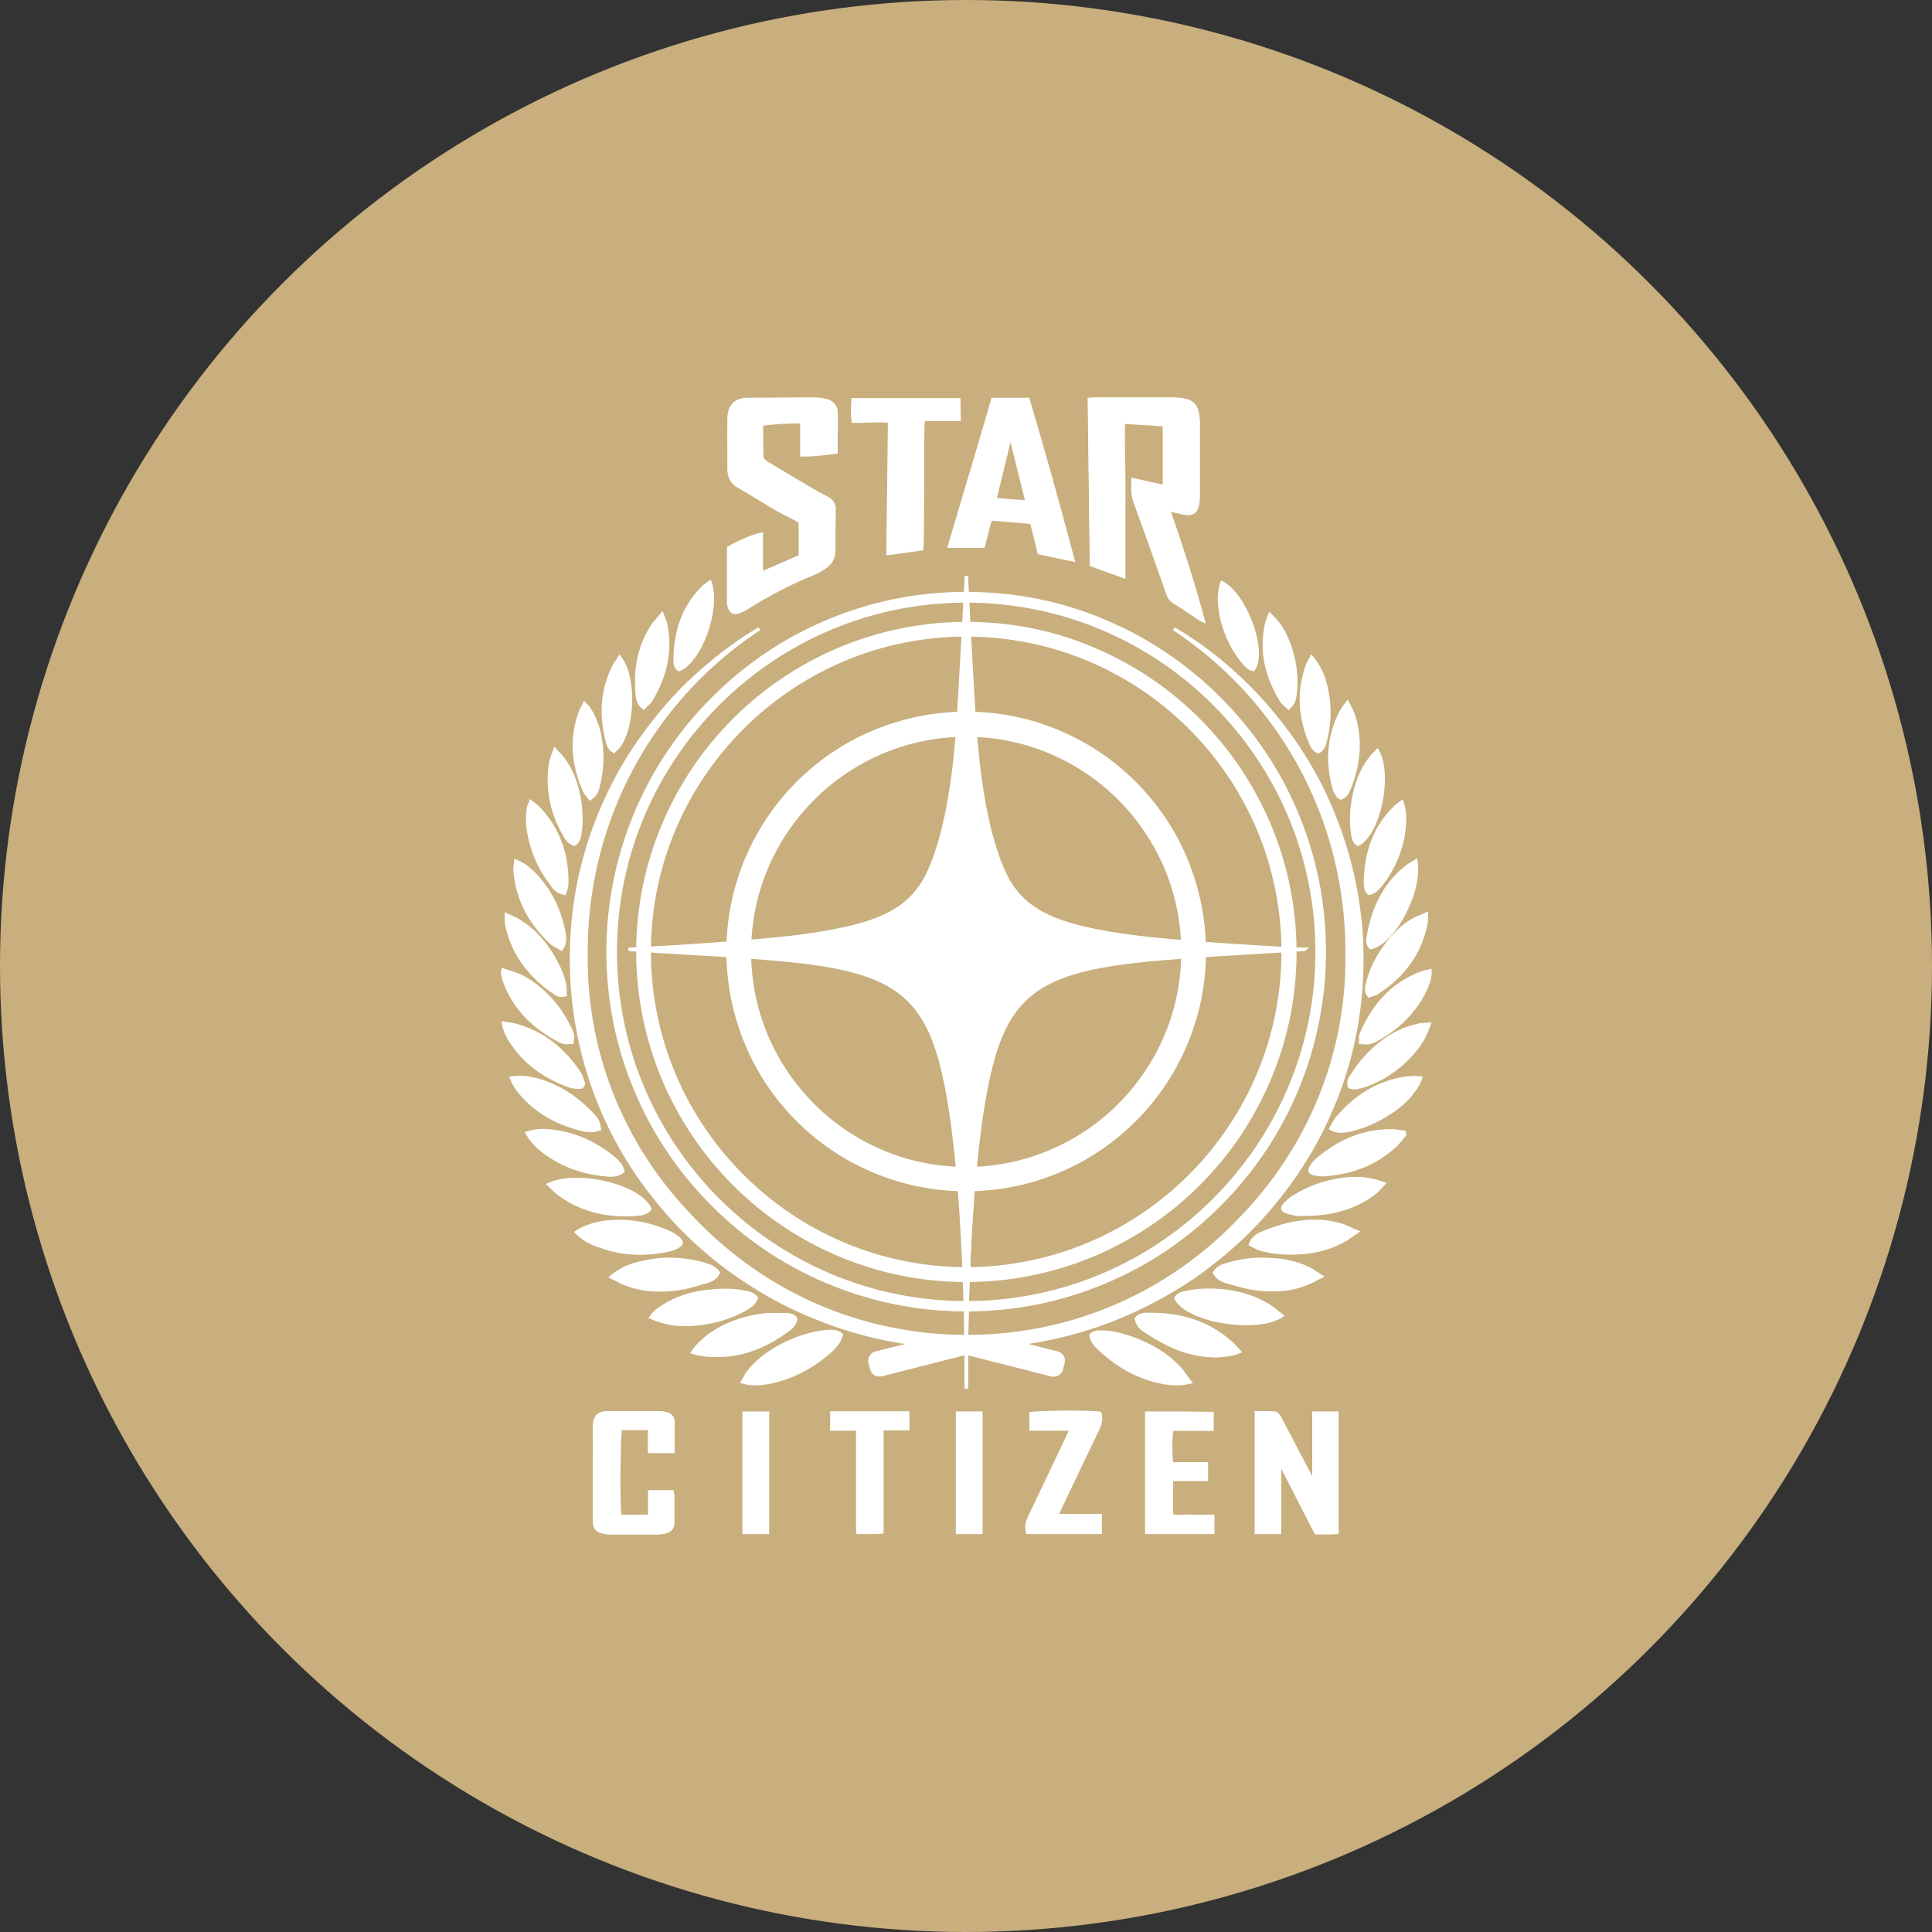 <svg xmlns="http://www.w3.org/2000/svg" viewBox="0 0 1024 1024">
   <rect x="0" y="0" width="1024" height="1024" fill="#333333" stroke="none"/>
   <style>
      .st1{fill:#fff}
   </style>
   <g id="Icon">
      <circle id="Background" cx="512" cy="512" r="512" style="fill:#c8af7d"/>
      <g id="sc-logo-background">
         <path class="st1" d="M617.1 258v-32.8c-7.2-.5-14.2-.9-21.8-1.4-.4 13.9.4 27.5.2 41.1v40.7c-5.6-2-11.2-4-17.1-6.1-.4-29-.7-58.3-1.1-87.7 1.4-.2 2.5-.2 3.8-.2h40.5c2 0 4.1.2 6.1.5 3.6.7 5.9 2.9 6.7 6.5.4 1.8.5 3.8.5 5.8v38.9c0 1.6-.2 3.2-.5 4.9-.7 3.1-2.5 4.3-5.6 4-2-.2-4-.9-5.9-1.3-1.1-.2-2.2-.5-3.8-.9 6.8 19.6 13.1 38.9 18.5 59.1-1.4-.7-2.2-1.3-3.1-1.8-4.1-2.7-8.3-5.6-12.4-8.1-1.6-1.1-2.5-2.3-3.1-4.1-5.8-16.4-11.5-32.6-17.5-48.8-1.3-3.6-1.4-7.4-1.1-11.7 5.5 1 11.1 2.1 16.7 3.4z"/>
         <path class="st1" d="m638.5 330-1.2-.6c-1.1-.5-1.7-1-2.4-1.4-.2-.2-.5-.3-.7-.5-1.4-.9-2.8-1.8-4.2-2.8-2.7-1.8-5.5-3.7-8.3-5.3-1.7-1.1-2.7-2.5-3.3-4.5-6.9-19.6-12.3-34.7-17.5-48.8-1.2-3.4-1.5-7.1-1.1-12l.1-.7.7.2c3 .7 6 1.3 9 2 2.3.5 4.6 1 6.8 1.5v-31.5c-3.7-.3-7.3-.5-11-.7-3.2-.2-6.3-.4-9.6-.6-.2 7.4-.1 14.8.1 22 .1 6.1.2 12.3.1 18.5v41.5l-1-.3c-5.5-2-11.1-3.9-16.9-6.1l-.4-.1v-.4l-1.1-88.2.5-.1c1.5-.2 2.6-.2 3.9-.2h40.5c2.1 0 4.3.2 6.2.5 3.9.8 6.4 3.2 7.1 6.9.4 1.8.6 3.8.6 5.9v38.9c0 1.7-.2 3.3-.6 5-.8 3.3-2.9 4.8-6.2 4.4-1.2-.1-2.4-.4-3.6-.7-.8-.2-1.6-.4-2.3-.5-.6-.1-1.2-.3-2-.5-.3-.1-.5-.1-.8-.2 8 22.9 13.6 40.8 18.2 58.1l.4 1.3zm-37.4-74.9c-.3 4.4 0 7.7 1.1 10.8 5.2 14.1 10.5 29.1 17.5 48.8.5 1.7 1.4 2.9 2.8 3.8 2.8 1.7 5.6 3.5 8.3 5.4 1.4.9 2.8 1.8 4.1 2.7.2.1.5.3.8.5.3.2.7.4 1.1.7-4.6-17.1-10.2-35-18.2-57.7l-.3-1 1 .2c.7.2 1.3.3 1.9.5.7.2 1.3.3 1.9.4.8.1 1.6.4 2.4.6 1.1.3 2.3.6 3.5.7 2.8.3 4.3-.8 5-3.5.3-1.6.5-3.2.5-4.7v-38.9c0-2-.2-3.9-.5-5.6-.7-3.3-2.7-5.3-6.2-6-1.9-.3-4-.5-6-.5h-40.5c-1.1 0-2 0-3.2.1l.9 86.6c5.5 2 10.7 3.9 15.9 5.7v-39.9c.1-6.1 0-12.4-.1-18.4-.1-7.4-.3-15-.1-22.6v-.6h.6c3.5.3 6.9.5 10.2.7 3.9.2 7.7.5 11.6.8h.5v34l-.7-.2c-2.5-.6-5-1.1-7.5-1.6-2.7-.6-5.6-1.2-8.3-1.8zm-157.9-15.5c0-7.2.2-14.2 0-21.1 0-3.2-2.3-5.6-5.8-6.3-2.2-.5-4.5-.7-6.8-.7-11.2 0-22.3.2-33.7.2-7 0-10.3 3.2-10.4 10.3-.2 8.8 0 17.8 0 26.6 0 4 1.4 7.2 5 9.2 6.7 3.8 13.1 7.9 19.6 11.7 4.3 2.5 9 4.7 13.1 7v18.4c-6.8 3.1-13.5 5.9-20.7 9v-20.7c-3.6.5-13.7 4.9-17.3 7.4v28.8c0 .7.2 1.4.4 2.2.7 2.7 2.3 3.6 4.9 2.7 1.8-.5 3.4-1.4 5-2.5 11-7 22.5-13 34.6-17.8 2.3-.9 4.5-2.3 6.7-3.8 2.7-2 4.1-4.9 4.1-8.3 0-7.2 0-14.6.2-21.8 0-2.9-1.3-4.9-3.8-6.1-2-.9-3.8-2-5.8-3.1-8.8-5.2-17.5-10.3-26.3-15.7-1.1-.7-2.5-2-2.5-2.9-.2-5.8-.2-11.7-.2-17.6 7.4-.9 14.2-1.3 21.4-1.3V241c6.6.1 12.3-.7 18.3-1.4z"/>
         <path class="st1" d="M389.8 325.2c-.6 0-1.1-.1-1.6-.4-1-.5-1.7-1.6-2.1-3.1-.2-.8-.4-1.5-.4-2.3v-29.1l.3-.2c3.7-2.6 13.9-6.9 17.5-7.5l.7-.1V303c7.5-3.2 13.6-5.8 19.5-8.5v-17.6c-1.8-1-3.6-2-5.6-3-2.4-1.2-4.9-2.5-7.2-3.9-2.8-1.6-5.7-3.4-8.5-5.1-3.6-2.2-7.4-4.5-11.2-6.6-3.5-1.9-5.3-5.2-5.3-9.7v-8.8c0-5.9-.1-11.9 0-17.8.2-7.4 3.7-10.8 11-10.8 5.7 0 11.3 0 17-.1 5.6 0 11.1-.1 16.7-.1 2.7 0 5 .2 7 .7 3.8.8 6.2 3.4 6.2 6.9.1 4.5.1 9.1 0 13.9v7.7l-1 .1c-5.9.7-11.4 1.4-17.8 1.4h-.6V224c-7.1 0-13.6.4-20.3 1.2 0 5.7 0 11.5.2 17.1 0 .5 1 1.6 2.3 2.4 6.8 4.2 13.7 8.2 20.3 12.1l5.9 3.5c.5.3 1 .6 1.5.8 1.4.8 2.7 1.5 4.2 2.2 2.8 1.4 4.1 3.6 4.1 6.7-.2 7.2-.2 14.6-.2 21.8 0 3.6-1.5 6.7-4.4 8.8-2.2 1.4-4.4 2.9-6.8 3.9-12 4.8-23.6 10.8-34.5 17.8-1.9 1.3-3.5 2.1-5.2 2.6-.5.1-1.2.3-1.7.3zm-2.9-34.3v28.5c0 .6.2 1.3.3 2 .3 1.2.8 2 1.5 2.4.6.3 1.5.3 2.6-.1 1.6-.5 3.1-1.2 4.9-2.5 11-7 22.6-13 34.7-17.9 2.3-.9 4.5-2.3 6.6-3.7 2.5-1.9 3.9-4.6 3.9-7.8 0-7.2 0-14.6.2-21.8 0-2.6-1.1-4.4-3.5-5.6-1.5-.7-2.8-1.4-4.2-2.2l-1.5-.9-5.9-3.5c-6.6-3.9-13.5-8-20.4-12.2-.7-.4-2.8-2-2.8-3.4-.2-5.8-.2-11.8-.2-17.6v-.5l.5-.1c7.1-.9 13.9-1.3 21.5-1.3h.6v17.6c6 0 11.4-.7 17-1.4v-6.7c0-4.8.1-9.3 0-13.8 0-2.9-2-5.1-5.3-5.7-1.9-.5-4.1-.7-6.7-.7-5.6 0-11.1 0-16.7.1-5.6 0-11.3.1-17 .1-6.6 0-9.7 3-9.9 9.7-.1 5.9-.1 11.9 0 17.8v8.9c0 4.1 1.5 6.9 4.7 8.7 3.8 2.1 7.5 4.4 11.2 6.6 2.8 1.7 5.6 3.4 8.5 5.1 2.3 1.4 4.8 2.6 7.2 3.9 2 1 4 2.1 5.9 3.2l.3.2v19.1l-.3.2c-6.3 2.8-12.6 5.6-20.7 9l-.8.3V284c-4 .8-12.7 4.5-16.2 6.9zm309.4 492.8c-.4 0-.7.2-1.1.2-2.5-4.9-5.2-9.9-7.7-14.8-3.1-5.9-6.1-11.7-9.2-17.6-.5-1.1-1.6-2.3-2.5-2.5-3.2-.4-6.5-.2-9.9-.2v63.4h12.4v-36c.2 0 .5 0 .7-.2 6.1 12.1 12.2 24.1 18.5 36.4 3.8 0 7.4.2 11-.2V749h-12.2v34.7z"/>
         <path class="st1" d="M703.2 813h-6l-.2-.3c-6.2-12-12.3-24-18.2-35.6v35.7h-13.6v-64.6h3.2c2.5 0 5-.1 7.4.2 1.3.3 2.5 1.8 3 2.8 1.5 3 3.1 5.9 4.6 8.8 1.5 2.9 3.1 5.9 4.6 8.8 1.3 2.4 2.6 4.9 3.9 7.4 1.2 2.4 2.5 4.7 3.7 7h.2v-34.8h13.4v64.3l-.5.1c-1.9.1-3.7.2-5.5.2zm-5.3-1.2h2.5c2.6 0 5.1.1 7.6-.2v-62.1h-11.1v34.7h-.6c-.1 0-.2 0-.4.1s-.4.1-.7.1h-.4l-.2-.3c-1.3-2.4-2.6-4.9-3.9-7.4-1.3-2.5-2.6-5-3.9-7.4-1.5-3-3.1-5.9-4.6-8.8-1.5-2.9-3.1-5.9-4.6-8.8-.5-1.1-1.5-2.1-2.1-2.2-2.3-.3-4.7-.2-7.2-.2h-2v62.2h11.2v-36h.9l.6-.6.4 1c6.2 11.7 12.3 23.8 18.5 35.9zM508.2 211.7h-56c-.4 4-.4 7.6 0 11.3 6.7.2 12.8-.5 19.3 0-.2 23.6-.5 46.8-.7 70.2 6.3-.9 12.1-1.8 17.8-2.5 0-1.3.2-2.2.2-3.2.2-12.6.2-25.2.2-37.8 0-7.9 0-16 .2-23.9 0-1.1.2-2.2.4-3.6h18.9c-.3-3.8-.3-7.1-.3-10.5z"/>
         <path class="st1" d="M470.1 294v-.7c.1-11.6.2-23.2.4-34.8.1-11.6.3-23.2.4-34.8-3.5-.3-6.9-.2-10.5 0-2.6.1-5.4.2-8.2.1h-.5v-.5c-.4-3.8-.4-7.5 0-11.5v-.5h57.1v.6c0 3.4 0 6.6.2 10.4v.6h-19v.3c-.1 1-.2 1.8-.2 2.7-.2 7.9-.2 16.1-.2 23.9 0 12.4 0 25.2-.2 37.8 0 .5 0 1-.1 1.5 0 .5-.1 1.1-.1 1.7v.5l-.5.1c-4 .5-8 1.1-12.2 1.7-1.8.3-3.7.5-5.7.8l-.7.1zm-4.1-71.7c1.8 0 3.6.1 5.5.2h.5v.5c-.1 11.9-.2 23.6-.4 35.4-.1 11.4-.3 22.8-.4 34.2 1.7-.2 3.3-.5 5-.7 4-.6 7.8-1.2 11.7-1.6 0-.5.1-.9.1-1.3 0-.5.1-.9.1-1.4.2-12.6.2-25.4.2-37.8 0-7.9 0-16 .2-24 0-.9.1-1.8.3-2.8l.2-1.4h18.8c-.1-3.3-.2-6.2-.2-9.3h-54.9c-.3 3.5-.3 6.8 0 10.2 2.6.1 5.1 0 7.6-.1 1.9-.1 3.8-.1 5.7-.1zM344.3 790.8v13h-15.8c-.9-5.4-.5-43.9.4-46.6h15.5v12.2h12.4v-15.8c0-2.2-1.4-3.6-3.4-4.1-1.3-.4-2.7-.5-4.1-.5h-26.6c-4.5 0-7.4 1.3-7.4 7.4.2 14.2 0 28.4 0 42.9v7.6c.2 3.2 1.3 4.7 4.3 5.4 1.4.4 2.7.5 4.1.5h24.1c1.4 0 3.1-.2 4.5-.5 3.1-.7 4.3-2.2 4.3-5.4v-13c0-.9-.2-2-.4-2.9-3.8-.2-7.6-.2-11.9-.2z"/>
         <path class="st1" d="M347.7 813.1h-24.1c-1.4 0-2.7-.2-4.3-.6-3.3-.8-4.6-2.4-4.8-5.9v-22c0-9.3.1-19 0-28.5 0-7 3.8-8 8-8h26.6c1.5 0 3 .2 4.3.6 2.4.7 3.8 2.4 3.8 4.7v16.4h-13.6v-12.2h-14.4c-.8 4.8-1.1 39-.3 45.5h14.7v-13h13l.1.5c.2 1.2.4 2.2.4 3v13c0 3.4-1.4 5.2-4.8 6-1.4.3-3 .5-4.6.5zm-25.2-63.7c-4.3 0-6.8 1.1-6.8 6.8.1 9.5.1 19.1 0 28.5v22c.2 3 1.1 4.2 3.9 4.8 1.5.4 2.7.5 4 .5h24.1c1.5 0 3-.2 4.4-.5 2.9-.7 3.9-1.9 3.9-4.8v-13c0-.6-.1-1.3-.3-2.3h-10.8v13H328l-.1-.5c-.9-5.4-.6-44 .4-46.9l.1-.4h16.5v12.2h11.3v-15.3c0-1.8-1.1-3.1-3-3.6-1.2-.3-2.6-.5-4-.5h-26.7zm285.2-.4v63.2h34.9v-8.5h-11.2c-3.6-.2-7.2.5-10.8-.4V784h18.5v-8.3h-18.4c-.7-4.3-.7-15.3.2-18.4h21.2V749h-34.4z"/>
         <path class="st1" d="M643.2 812.8h-36.1v-64.4h.6c11.8 0 22.9 0 34.6.2h.6v9.4h-21.4c-.7 3.3-.7 12.9-.1 17.2h18.4v9.5h-18.5v18.2c2.1.4 4.2.4 6.3.3 1.3-.1 2.6-.1 3.9 0h11.7v9.6zm-34.9-1.2h33.8v-7.3h-10.6c-1.3-.1-2.6 0-3.8 0-2.3.1-4.7.2-7.1-.4l-.4-.1v-20.3h18.5v-7.1h-18.3l-.1-.5c-.7-4.4-.7-15.5.2-18.6l.1-.4h21.1v-7.1c-11.3-.2-22-.2-33.4-.2v62zm-63.6.6h38.4v-8.8h-23c.5-1.3.9-2 1.3-2.9 6.8-14.4 13.9-29 20.7-43.4 1.3-2.7 1.6-5.2.9-7.9-5.2-.9-33.8-.5-36.4.2v8.1h21.2c-.9 2-1.4 3.4-2.2 4.9-6.7 14-13.3 28.1-20 42-1.3 2.6-1.6 4.9-.9 7.8z"/>
         <path class="st1" d="M583.6 812.8h-39.4l-.1-.4c-.7-2.9-.4-5.4.9-8.3 6.7-13.9 13.4-28.1 20-42 .4-.8.8-1.6 1.2-2.6.2-.4.4-.9.6-1.4h-20.9V749l.4-.1c2.7-.8 31.3-1.1 36.6-.2l.4.1.1.4c.7 2.7.4 5.4-.9 8.3-3.4 7.2-6.9 14.4-10.3 21.6-3.5 7.3-6.9 14.5-10.4 21.8-.2.5-.4.9-.6 1.5l-.3.6h22.7v9.8zm-38.4-1.2h37.3V804h-23.3l.4-.8c.2-.6.4-1 .6-1.4l.6-1.5c3.4-7.3 6.9-14.5 10.4-21.8 3.5-7.2 6.9-14.5 10.3-21.6 1.2-2.5 1.5-4.8 1-7.1-5.8-.8-31.1-.5-35.3.1v7h21.6l-.4.8c-.4.8-.7 1.6-1 2.2-.4 1-.8 1.8-1.2 2.6-6.5 13.8-13.3 28.1-20 41.9-1.3 2.7-1.5 4.8-1 7.2zm-77.7-54.3h13.7V749H441v8.5h13.7v41c0 4.5-.2 9 .2 13.7 4.5 0 8.5.2 12.6-.2v-54.7z"/>
         <path class="st1" d="M461.3 812.8h-6.9v-.5c-.3-3.5-.2-7-.2-10.4V758h-13.7v-9.6h41.3v9.5h-13.7v54.7h-.5c-2.2.2-4.2.2-6.3.2zm-5.9-1.2h2.8c3 0 5.8.1 8.7-.2v-54.8h13.7v-7.1h-39v7.3h13.7v45c-.1 3.2-.1 6.5.1 9.8zm-61-62.6v63.2h12.4V749h-12.4z"/>
         <path class="st1" d="M407.4 812.8h-13.6v-64.4h13.6v64.4zm-12.4-1.2h11.2v-62H395v62zM519.9 749h-12.4v63.2h12.4V749z"/>
         <path class="st1" d="M520.4 812.8h-13.6v-64.4h13.6v64.4zm-12.4-1.2h11.2v-62H508v62zm36.9-599.9h-18.5c-7.6 25.9-15.3 51.7-23 77.8h17.8c1.3-4.7 2.3-9.4 3.8-14.4 7.4.5 14.6 1.3 22 1.8l4 16c5.9 1.3 11.5 2.5 17.8 3.8-7.9-29.2-15.6-57.3-23.9-85zm-17.7 53.1c2.7-11 5.4-21.8 7.9-32.4h.9c2.7 11 5.4 22.1 8.3 33.7-6.1-.4-11.5-.9-17.1-1.3z"/>
         <path class="st1" d="m569.5 297.5-.9-.2c-4.2-.8-8.1-1.7-12-2.5-1.9-.4-3.9-.8-5.9-1.3l-.4-.1-.1-.4c-1.2-5-2.5-10.2-3.9-15.6-3.5-.3-7.1-.6-10.6-.9l-10.5-.9c-.8 2.8-1.5 5.6-2.2 8.3l-1.5 5.7-.1.4h-19.1l.2-.8c2.4-8.2 4.9-16.4 7.3-24.6 5.2-17.4 10.6-35.4 15.7-53.2l.1-.4H545l.1.4c7.4 24.8 15 51.8 23.8 85l.6 1.1zm-18.2-5.1c1.9.4 3.7.8 5.5 1.2 3.5.8 7.2 1.6 11 2.3-8.6-32.6-16.1-59.2-23.4-83.6h-17.7c-5.1 17.6-10.5 35.5-15.6 52.8-2.4 7.9-4.7 15.8-7.1 23.8h16.6c.5-1.7.9-3.5 1.4-5.2.7-2.8 1.5-5.7 2.3-8.7l.1-.5h.5c3.7.3 7.3.6 11 .9 3.6.3 7.3.6 11 .9h.4l.1.4c1.4 5.5 2.7 10.7 3.9 15.7zm-6.2-25.7h-.8c-3.4-.2-6.5-.5-9.6-.7l-7.5-.6h-.7l2.2-8.8c2.1-8.4 4-16.3 5.9-24.3l.1-.5h1.8l.1.4c.9 3.5 1.7 7 2.6 10.6 1.9 7.6 3.7 15.2 5.7 23.1l.2.8zm-17.1-2.4c2.3.2 4.5.3 6.8.5 2.8.2 5.7.5 8.8.6-1.9-7.6-3.7-15-5.5-22.3-.8-3.4-1.6-6.7-2.5-10.1-1.9 7.8-3.8 15.6-5.8 23.8l-1.8 7.5zM393.6 732.4c4.7 1.3 8.6 1.3 13.9.2 12.1-2.3 22.5-7.9 31.7-15.8 1.8-1.4 3.2-3.2 4.7-5 .9-1.3 1.4-2.9 2-4.3-2.7-2.2-5.4-1.8-8.1-1.6-8.6.9-16.6 3.8-24.1 7.7-6.8 3.6-12.8 8.3-17.5 14.4-.9 1.5-1.7 3-2.6 4.4z"/>
         <path class="st1" d="M400.6 734c-2.4 0-4.7-.3-7.1-1l-.8-.2.4-.7c.6-1 1.1-2 1.7-3 .3-.5.5-1 .8-1.5 4.5-5.9 10.5-10.8 17.7-14.6 8.5-4.4 16.4-7 24.3-7.8h.6c2.6-.2 5.3-.4 8 1.8l.3.3-.3.9c-.5 1.3-1 2.8-1.9 3.9-1.5 1.8-2.9 3.7-4.8 5.2-9.7 8.4-20.4 13.7-31.9 16-2.5.4-4.8.7-7 .7zm-6-2c4.2 1 7.9 1 12.8 0 11.3-2.2 21.9-7.5 31.4-15.7 1.8-1.4 3.2-3.2 4.6-5 .7-1 1.2-2.3 1.7-3.6v-.1c-2.2-1.6-4.5-1.4-6.8-1.3h-.5c-7.8.8-15.6 3.3-23.9 7.7-7.2 3.8-12.8 8.4-17.3 14.2-.2.4-.5.9-.8 1.4-.4.9-.8 1.7-1.2 2.4zm183.8-24.4c.4 3.4 2.5 5.6 4.7 7.6 9.7 9 20.9 15.3 34 17.6 4.3.7 8.6 1.1 13.7-.4-2.3-2.9-4-5.6-6.1-7.7-6.7-7.2-15.1-11.9-24.3-15.3-5.2-1.8-10.4-3.2-16-3.4-2.1-.1-4.4-.2-6 1.6z"/>
         <path class="st1" d="M623.6 734c-2.3 0-4.6-.3-6.7-.6-12.6-2.2-23.8-8.1-34.3-17.8-2.3-2.2-4.5-4.4-4.9-7.9v-.3l.2-.2c1.7-1.8 4-1.8 5.9-1.8h.5c6 .2 11.6 1.9 16.2 3.5 10.5 3.9 18.5 9 24.5 15.5 1.3 1.3 2.5 2.9 3.7 4.6.8 1 1.6 2.1 2.4 3.2l.6.7-.9.2c-2.5.6-4.9.9-7.2.9zM579 707.8c.4 3 2.3 5 4.5 6.9 10.3 9.6 21.4 15.3 33.7 17.5 4.3.7 8.2 1 12.6-.1-.7-.9-1.3-1.7-1.9-2.6-1.2-1.6-2.3-3.1-3.6-4.4-5.9-6.4-13.8-11.3-24.1-15.2-4.5-1.6-10-3.2-15.8-3.4h-.5c-1.8 0-3.6 0-4.9 1.3zm23.3-8.9c.9 3.1 1.3 4.1 4.5 6.3 4.5 3.1 9.2 5.8 14.2 8.1 8.3 3.8 17.1 5.6 26.3 5.2 3.1-.2 6.1-.5 9.5-2-2-2.2-3.4-4.1-5.4-5.6-12.2-10.4-26.6-14.4-42.3-14.2-2.3-.1-5 .1-6.8 2.2z"/>
         <path class="st1" d="M645.1 719.2c-8.4 0-16.5-1.8-24.2-5.3-4.9-2.3-9.6-5-14.3-8.2-3.3-2.2-3.8-3.3-4.7-6.6l-.1-.3.2-.2c2.1-2.5 5.2-2.5 7.3-2.4 17.1-.2 31.1 4.5 42.6 14.4 1.5 1.1 2.7 2.4 3.9 3.9.5.6 1 1.1 1.5 1.7l.6.6-.8.3c-3.3 1.4-6.3 1.8-9.7 2-.8.1-1.6.1-2.3.1zM603 699.1c.8 2.7 1.2 3.7 4.2 5.7 4.6 3.2 9.3 5.8 14.1 8.1 8.3 3.8 17 5.5 26 5.2 3-.2 5.7-.5 8.6-1.6-.3-.4-.7-.8-1-1.1-1.3-1.5-2.4-2.7-3.8-3.8-11.4-9.7-25-14.3-42-14.1-2-.3-4.4-.2-6.1 1.6zm-235.8 17.7c1.8.5 3.1.9 4.3 1.1 17.8 2.5 33.3-3.1 47.2-13.9.7-.5 1.4-1.4 2-2.3 1.6-2.3 1.3-3.6-1.6-4.5-.5-.2-1.3-.4-1.8-.4-4 0-8.1-.2-12.1.2-11 1.3-21.1 4.9-29.9 11.3-3.1 2.5-5.8 5-8.1 8.5z"/>
         <path class="st1" d="M380 719c-2.8 0-5.7-.2-8.6-.6-1.3-.2-2.7-.6-4.4-1.1l-.8-.2.5-.7c2.5-3.7 5.4-6.3 8.2-8.6 8.6-6.3 18.7-10.2 30.2-11.5 3-.3 6.1-.2 9.2-.2h3c.7 0 1.6.3 2 .4 1.6.5 2.6 1.2 2.9 2.1.4 1.2-.4 2.4-1 3.3-.6 1-1.4 1.9-2.1 2.5-12.6 9.8-25.5 14.6-39.1 14.6zm-11.9-2.6c1.3.4 2.4.7 3.5.8 16.6 2.3 31.9-2.2 46.7-13.7.6-.5 1.3-1.3 1.8-2.2.7-1.1 1-1.8.8-2.3-.2-.5-.9-1-2.1-1.3-.6-.2-1.2-.3-1.6-.3h-3c-3 0-6.1-.1-9 .2-11.2 1.3-21.2 5.1-29.6 11.2-2.5 2-5.2 4.4-7.5 7.6zm311.3-18.9c-2.5-2-4.7-3.8-7-5.2-11.2-6.8-23.4-8.8-36.2-8.1-2.7.2-5.6.5-8.3 1.3-1.8.4-3.8.9-4.5 2.9 6.3 11.6 41.6 17.7 56 9.1z"/>
         <path class="st1" d="M660.5 702.1c-6.7 0-13.7-1-19.4-2.6-9.2-2.5-15.9-6.5-18.3-11l-.1-.2.1-.2c.8-2.3 3-2.9 4.9-3.3 2.4-.6 5.1-1.1 8.4-1.3 14.3-.8 26.2 1.9 36.5 8.2 2 1.2 3.8 2.7 5.8 4.2l1.9 1.5-.7.4c-4.9 3.2-11.8 4.3-19.1 4.3zM624 688.3c2.3 4.1 8.7 7.7 17.4 10.1 11.3 3.1 27.5 4.1 36.9-1l-.6-.5c-1.9-1.5-3.8-3-5.7-4.2-10.1-6.2-21.8-8.8-35.8-8-3.1.2-5.8.6-8.2 1.2-1.6.4-3.3.9-4 2.4zm-223.2-.4c-1.4-1.8-3.4-2.5-5.4-2.9-6.3-1.4-12.8-1.4-19.3-.7-9 .9-17.5 3.4-25 8.3-2.2 1.4-4.3 2.9-6.1 5.6 2.2.9 4 1.6 5.9 2.2 6.1 1.8 12.2 2 18.5 1.3 8.6-.9 16.9-3.2 24.7-7.4 2.6-1.5 5.5-2.9 6.7-6.4z"/>
         <path class="st1" d="M362.9 702.6c-4.3 0-8.3-.6-12.1-1.7-2.1-.6-3.9-1.3-6-2.2l-.7-.3.4-.6c1.9-2.8 4.1-4.3 6.3-5.7 7.3-4.7 15.5-7.4 25.3-8.4 7.4-.8 13.7-.6 19.5.7 1.6.3 4 .9 5.7 3.1l.2.3-.1.3c-1.3 3.4-4 5-6.4 6.3l-.5.3c-7.5 4-15.9 6.5-24.9 7.5-2.4.3-4.6.4-6.7.4zm-17-4.7c1.8.7 3.4 1.4 5.2 1.9 5.6 1.6 11.4 2 18.3 1.2 8.9-.9 17.1-3.4 24.5-7.3l.5-.3c2.3-1.3 4.6-2.6 5.8-5.4-1.1-1.2-2.7-2-4.8-2.4-5.6-1.3-11.9-1.5-19.1-.7-9.6 1-17.7 3.6-24.8 8.2-2 1.3-3.9 2.6-5.6 4.8zm297.8-23.3c1.4 2.5 3.6 3.8 5.8 4.5 5 1.4 10.3 3.1 15.5 3.8 9.5 1.4 19.1.9 28.1-2.7 2.3-.9 4.3-2.2 7.2-3.6-2.3-1.4-3.8-2.5-5.4-3.4-6.3-3.4-13-4.9-20-5.4-8.3-.7-16.6 0-24.5 2.5-2.5.7-5 1.6-6.7 4.3z"/>
         <path class="st1" d="M674.5 684.2c-3.1 0-6.3-.2-9.6-.7-4.6-.6-9.2-2-13.7-3.3l-1.9-.5c-2.8-.9-4.8-2.5-6.1-4.8l-.2-.3.2-.3c1.7-2.9 4.4-3.8 7-4.6 7.7-2.4 16-3.3 24.7-2.5 8.1.6 14.5 2.4 20.2 5.5.9.5 1.8 1.1 2.8 1.7.8.5 1.6 1.1 2.6 1.7l.9.6-.9.5c-1 .5-1.9 1-2.8 1.4-1.6.8-2.9 1.6-4.5 2.2-5.7 2.3-12 3.4-18.7 3.4zm-30.1-9.6c1.2 1.9 2.9 3.1 5.3 3.9l1.9.5c4.4 1.3 9 2.6 13.5 3.2 10.2 1.5 19.5.6 27.8-2.7 1.5-.6 2.8-1.3 4.4-2.1.6-.3 1.2-.6 1.9-1-.7-.4-1.2-.8-1.8-1.2-1-.6-1.8-1.2-2.7-1.7-5.6-3-11.9-4.7-19.7-5.3-8.6-.7-16.7.1-24.3 2.5-2.5.8-4.8 1.6-6.3 3.9zM324 676.8c2.9 1.4 5 2.7 7.4 3.6 9 3.6 18.4 4 27.7 2.7 5.4-.7 10.6-2.5 15.8-4 2.3-.7 4.3-2 5.6-4.5-2-2.9-5-3.8-8.1-4.7-10.6-2.9-21.2-3.2-32-.7-5.8 1.1-11.2 3.3-16.4 7.6z"/>
         <path class="st1" d="M349.7 684.3c-6.8 0-12.9-1.1-18.6-3.4-1.7-.6-3.2-1.4-5-2.4-.8-.4-1.5-.8-2.4-1.2l-.8-.4.7-.6c4.9-4 10.2-6.5 16.7-7.7 10.7-2.5 21.3-2.3 32.3.7 3.1.9 6.3 1.9 8.4 4.9l.2.3-.2.3c-1.2 2.4-3.1 3.9-5.9 4.8-1.3.4-2.5.7-3.8 1.1-3.9 1.2-8 2.3-12.2 2.9-3.2.5-6.3.7-9.4.7zm-24.7-7.6c.6.3 1.1.6 1.6.8 1.8.9 3.3 1.7 4.9 2.3 8 3.2 17 4.1 27.4 2.7 4.1-.5 8.1-1.7 12-2.9 1.3-.4 2.5-.7 3.8-1.1 2.4-.7 4-2 5.1-3.9-1.9-2.5-4.6-3.3-7.6-4.2-10.8-2.9-21.2-3.2-31.8-.7-5.9 1.2-10.8 3.4-15.4 7zm338-17.2c2 .9 3.4 2.2 5.2 2.5 3.2.9 6.5 1.6 9.7 1.8 11.5 1.1 22.9-.4 33.3-5.8 2.5-1.3 4.9-3.1 8.1-5.2-3.2-1.3-5.4-2.5-7.7-3.2-9.7-3.1-19.6-2.7-29.3-.4-4.5 1.1-9 2.7-13.3 4.5-2.6 1.1-4.7 2.4-6 5.8z"/>
         <path class="st1" d="M684.8 664.7c-2.3 0-4.6-.1-7-.3-2.8-.2-5.9-.7-9.8-1.8-1.2-.2-2.2-.8-3.3-1.5-.6-.4-1.3-.8-2-1.1l-.5-.2.2-.5c1.4-3.7 3.8-5.1 6.3-6.1 5-2.1 9.4-3.6 13.4-4.5 10.9-2.6 20.6-2.5 29.7.4 1.3.4 2.6 1 4 1.6 1.1.5 2.3 1.1 3.7 1.6l1.1.4-.9.6c-.9.6-1.7 1.2-2.5 1.7-2 1.4-3.8 2.6-5.6 3.5-8 4.2-16.9 6.2-26.8 6.2zm-21.1-5.5c.6.3 1.1.6 1.6.9 1 .6 2 1.1 3 1.3 3.9 1.1 6.9 1.6 9.6 1.8 12.4 1.2 23.5-.8 33-5.7 1.8-.9 3.5-2.1 5.5-3.5.5-.4 1.1-.7 1.6-1.1-1-.4-1.9-.8-2.8-1.2-1.4-.6-2.6-1.2-3.9-1.6-8.9-2.8-18.4-2.9-29-.4-4 1-8.3 2.4-13.2 4.5-2.1 1-4.1 2.1-5.4 5zM305.6 653c3.4 3.6 7.6 5.8 11.9 7.2 11.9 4.3 23.9 5 36.4 2.3 1.6-.4 3.2-.9 4.7-1.6 2.9-1.4 3.1-2.9.5-4.9-1.3-1.1-2.7-2-4.1-2.7-11.7-5.2-23.9-7.2-36.7-5.2-4.6 1.1-8.7 2.2-12.7 4.9z"/>
         <path class="st1" d="M339.4 664.7c-7.5 0-14.8-1.3-22.1-4-5-1.7-9-4.1-12.1-7.3l-.5-.5.6-.4c3.9-2.7 8-3.8 12.8-4.9 12.5-1.9 25-.2 37.1 5.3 1.6.8 3.1 1.8 4.3 2.8 1.4 1.1 2.1 2.1 2 3.1-.1 1-.9 1.9-2.6 2.7-1.4.7-3.1 1.3-4.8 1.7-5.1 1-9.9 1.5-14.7 1.5zm-32.9-11.6c2.9 2.9 6.5 5 11.2 6.5 11.8 4.3 23.6 5 36.1 2.3 1.6-.4 3.2-.9 4.5-1.6 1.3-.6 1.9-1.2 2-1.8.1-.5-.5-1.3-1.5-2.1-1.2-1-2.5-1.9-4-2.6-11.9-5.3-24.2-7.1-36.4-5.2-4.5 1.2-8.3 2.2-11.9 4.5zm-15.7-25.3c2.2 2 3.8 3.8 5.6 5 12.6 9.2 26.8 11.9 42 10.6 2.2-.2 4.5-.5 5.9-2.7-5-11.8-38-20.1-53.5-12.9z"/>
         <path class="st1" d="M331.5 644.3c-13.6 0-25.3-3.6-35.4-11-1.2-.9-2.4-2-3.7-3.2-.6-.6-1.2-1.2-1.9-1.8l-.6-.6.8-.4c10.2-4.8 27.3-2.7 38.9 1.7 8 3.1 13.5 7.2 15.3 11.5l.1.3-.2.3c-1.6 2.4-4.1 2.8-6.4 3-2.3.2-4.6.2-6.9.2zM291.9 628c.5.4.9.9 1.3 1.3 1.3 1.2 2.4 2.3 3.6 3.1 11.6 8.4 25.2 11.9 41.6 10.5 2-.2 4-.5 5.3-2.2-1.8-3.9-7-7.7-14.5-10.6-11.2-4.2-27.3-6.3-37.3-2.1zm441.5-.6c-2.2-.7-3.2-1.1-4.5-1.4-5.6-1.4-11.3-1.6-16.9-.9-9.5 1.3-18.4 4.3-26.3 9.4-1.8 1.1-3.4 2.7-4.9 4.1-1.4 1.6-1.1 2.9.9 3.6 2.2.7 4.7 1.4 7 1.4 5 0 10.3-.2 15.1-.9 9.7-1.6 18.9-5.2 26.5-11.9.8-.8 1.7-1.9 3.1-3.4z"/>
         <path class="st1" d="M688.7 644.2c-2.5 0-5.2-.8-7.2-1.5-1.2-.4-1.9-1.1-2.1-1.9-.2-.8.1-1.7 1-2.7 1.5-1.5 3.1-3.1 5-4.3 7.8-5 16.7-8.2 26.5-9.4 6-.8 11.8-.5 17.1.9 1.3.4 2.4.7 4.5 1.4l.9.3-.6.7c-1.4 1.4-2.3 2.4-3 3.4-7.1 6.3-16.1 10.3-26.8 12.1-4.2.7-9 1-15.3 1zm29.6-18.9c-2 0-4.1.1-6.2.4-9.6 1.3-18.4 4.4-26 9.3-1.8 1.1-3.3 2.7-4.8 4.1-.4.4-.8 1.1-.7 1.6.1.5.8.9 1.4 1.1 2 .7 4.5 1.4 6.8 1.4 6.1 0 10.9-.3 15-.9 10.5-1.8 19.3-5.7 26.2-11.7.6-.7 1.3-1.6 2.4-2.7-1.6-.5-2.5-.8-3.6-1.1-3.4-1.1-6.9-1.5-10.5-1.5zm-388.2-4.5c-.7-3.4-3.1-5.4-5.4-7.4-9.2-7.4-19.6-12.2-31.3-13.7-4.5-.5-9-.7-13.9.9 1.8 3.1 3.8 5.4 6.1 7.6 10.8 9.2 23.4 13.7 37.3 14.6 2.3 0 4.8 0 7.2-2z"/>
         <path class="st1" d="M322.9 623.4c-14.6-.9-27.3-5.9-37.7-14.7-2.6-2.4-4.5-4.8-6.2-7.7l-.4-.6.7-.2c5.1-1.7 9.8-1.4 14.1-.9 11.3 1.4 22 6 31.6 13.8 2.4 2 4.8 4.1 5.6 7.7l.1.3-.3.2c-2.4 2.1-5.1 2.1-7.5 2.1zM280.4 601c1.6 2.5 3.4 4.7 5.6 6.8 10.2 8.6 22.6 13.5 36.9 14.4 2.2 0 4.4 0 6.5-1.6-.8-3-2.9-4.8-5.1-6.7-9.5-7.6-19.9-12.2-31-13.5-4-.6-8.3-.8-12.9.6zm464.2.2c-.2-.4-.4-.7-.4-1.1-2-.2-4-.7-5.9-.7-15.3-.4-28.3 5.4-39.8 14.9-1.4 1.3-2.7 2.7-3.6 4.3-1.1 1.8-.5 2.9 1.4 3.4 1.6.4 3.6.7 5.2.5 13.9-.9 26.3-5.2 36.9-14.6 2.2-1.7 4.2-4.4 6.2-6.7z"/>
         <path class="st1" d="M700.6 623.2c-1.5 0-3.1-.3-4.4-.6-1.3-.3-2-.9-2.3-1.6-.3-.7-.1-1.6.5-2.7.9-1.6 2.1-3.1 3.7-4.5 12.7-10.5 25.8-15.4 40.2-15.1 1.2 0 2.5.2 3.6.4.8.1 1.6.3 2.3.3h.5v.5c0 .2.2.5.3.8l.2.3-.3.3c-.5.6-1 1.2-1.4 1.7-1.5 1.9-3.1 3.8-4.8 5.2-10.1 8.9-22.3 13.7-37.2 14.7-.2.3-.6.3-.9.3zm36.3-23.3c-13.6 0-26 4.9-38.1 14.8-1.5 1.3-2.7 2.7-3.5 4.2-.4.7-.6 1.3-.4 1.6.2.4.7.7 1.5.9 1.5.3 3.4.7 5 .5 14.7-1 26.6-5.7 36.6-14.4 1.6-1.3 3.1-3.2 4.6-5l1.2-1.5c-.1-.1-.1-.3-.2-.5-.7-.1-1.3-.2-2-.3-1.2-.2-2.3-.4-3.5-.4-.3.1-.7.1-1.2.1zm-465.7-28.5c1.4 4.1 4 7.2 6.7 10.1 8.3 8.8 18.5 14 30.1 16.9 2 .5 4 .7 5.9.7 1.3 0 2.5-.5 3.8-.7-.4-3.6-.9-4.7-3.4-7.4-8.5-9.2-18.5-15.8-30.8-18.9-3.8-.8-7.8-1.4-12.3-.7z"/>
         <path class="st1" d="M313.9 599.8c-2.3 0-4.3-.2-6.1-.7-12.6-3.1-22.5-8.7-30.3-17.1-3.1-3.3-5.4-6.3-6.8-10.3l-.2-.7.7-.1c5-.8 9.3 0 12.5.7 11.6 2.9 22.1 9.3 31.1 19.1 2.6 2.8 3.2 4.1 3.6 7.7l.1.6-.6.1c-.5.1-.9.2-1.4.3-1 .2-1.8.4-2.6.4zM272 571.9c1.4 3.5 3.5 6.2 6.3 9.2 7.7 8.2 17.4 13.7 29.8 16.8 1.7.5 3.6.7 5.8.7.7 0 1.4-.2 2.1-.4.3-.1.7-.2 1-.2-.3-3-.9-4-3.2-6.5-9-9.7-18.9-15.8-30.5-18.7-2.9-.8-6.8-1.5-11.3-.9zm433.5 26.2c3.4 2 6.5 1.4 9.2.9 8.1-1.6 15.5-5 22.3-9.5 5.8-3.8 10.8-8.5 14.4-14.6.5-1.1 1.1-2.2 1.6-3.6-1.8-.2-2.9-.2-4-.2-1.4 0-3.1.2-4.5.4-14.2 2.3-25.6 9.5-34.9 20.2-1.8 1.7-2.7 3.9-4.1 6.4z"/>
         <path class="st1" d="M710.7 600.1c-1.7 0-3.6-.3-5.5-1.5l-.5-.3.3-.5c.3-.6.7-1.2 1-1.7 1-1.8 1.8-3.4 3.3-4.9 10.1-11.4 21.6-18.1 35.2-20.3 1.5-.2 3.1-.4 4.6-.4 1.1 0 2.2 0 4 .2l.8.1-.3.7c-.5 1.5-1.1 2.6-1.6 3.7-3.4 5.7-8.1 10.6-14.6 14.8-7.5 5-14.9 8.1-22.5 9.6-1.3.2-2.7.5-4.2.5zm-4.4-2.2c3.1 1.6 6 1 8.3.6 7.5-1.5 14.7-4.6 22.1-9.5 6.3-4.1 11-8.8 14.2-14.4.4-.9.9-1.7 1.3-2.8-1.3-.1-2.2-.1-3.1-.1-1.4 0-3 .2-4.4.4-13.3 2.2-24.7 8.7-34.6 20-1.3 1.3-2.2 2.9-3.1 4.6-.2.3-.5.7-.7 1.2zm-439.4-55.4c.7 4.1 2.2 6.8 4 9.5 7.4 11.3 18 18.7 30.6 23.4 1.8.7 3.8.7 5.6.9 1.6 0 2.3-.9 2-2.5-.5-1.6-1.1-3.4-2-4.9-7.9-11.9-18.4-20.7-32-24.8-2.6-.9-5.1-1.1-8.2-1.6z"/>
         <path class="st1" d="M307 576.9c-.4 0-.8-.1-1.2-.1-1.5-.1-3.1-.2-4.6-.8-13.8-5.1-23.9-12.8-30.9-23.6-1.9-2.9-3.3-5.6-4-9.8l-.1-.8.8.1c.8.1 1.7.3 2.4.4 2 .3 3.9.6 5.8 1.3 13 3.9 23.9 12.4 32.3 25.1.8 1.4 1.4 2.9 1.9 4.5l.2.5c.2 1.1.1 1.8-.4 2.4-.3.3-.9.8-2.2.8zm-39.4-33.7c.7 3.5 2 6 3.7 8.5 6.9 10.6 16.8 18.2 30.3 23.2 1.4.5 2.8.7 4.3.8.4 0 .8.1 1.2.1.4 0 .9-.1 1.2-.4.3-.4.2-1 .1-1.4l-.2-.5c-.5-1.5-1-3-1.7-4.2-8.3-12.5-19-20.7-31.7-24.6-1.8-.6-3.5-.9-5.6-1.2-.5-.1-1-.2-1.6-.3zm489.7-.4c-2.2.2-3.8.2-5.4.5-11.3 2.3-20.5 8.6-28.3 17.1-2.9 3.1-5.2 6.7-7.6 10.1-1.1 1.4-1.8 3.4-.9 5.4 3.1 1.3 5.8 0 8.5-.9 8.8-3.2 16.6-8.3 23-15.1 3.6-3.8 6.8-7.9 8.8-12.8.9-1.2 1.2-2.5 1.9-4.3z"/>
         <path class="st1" d="M717.9 577.1c-.9 0-1.9-.2-2.9-.6l-.2-.1-.1-.2c-1.2-2.6.1-4.9 1-6l.8-1.2c2.1-3 4.2-6.2 6.8-8.9 8.6-9.4 18-15.1 28.6-17.3 1.2-.3 2.4-.3 3.7-.4.5 0 1.1-.1 1.7-.1l.9-.1-.4.9-.6 1.5c-.4 1.1-.7 2-1.3 2.9-1.7 4.2-4.5 8.3-8.9 12.9-6.5 6.8-14.3 12-23.3 15.3-.3.1-.7.2-1 .3-1.4.5-3 1.1-4.8 1.1zm-2.2-1.6c2.4.9 4.6.1 6.9-.7.3-.1.7-.2 1-.3 8.8-3.2 16.5-8.3 22.8-15 4.3-4.5 7-8.5 8.7-12.6.5-.9.8-1.7 1.2-2.8.1-.2.2-.4.2-.7-.3 0-.6 0-.8.1-1.3.1-2.5.2-3.6.4-10.3 2.1-19.5 7.7-28 16.9-2.5 2.7-4.6 5.8-6.7 8.8l-.8 1.2c-.7 1-1.7 2.8-.9 4.7zm-449.3-61.3c-.2 1.3-.4 1.6-.2 2 .4 1.4.5 2.7 1.1 4 5.4 14.6 15.8 24.5 29.3 31.5.9.5 2 .7 2.9.9 1.1.2 2.2 0 3.2 0 .5-3.1.5-4.3-1.1-7.6-5.8-11.5-13.9-20.9-25.4-27.2-3-1.4-6.4-2.3-9.8-3.6z"/>
         <path class="st1" d="M300.6 553.2c-.4 0-.8 0-1.2-.1h-.2c-.9-.2-1.9-.4-2.8-.9-14.8-7.7-24.5-18.1-29.6-31.8-.4-.9-.6-1.9-.8-2.9-.1-.4-.2-.7-.3-1.1-.2-.4-.1-.8 0-1.3 0-.2.1-.5.2-.9l.1-.7.7.3 3.6 1.2c2.2.7 4.3 1.4 6.4 2.4 11.1 6 19.4 15 25.7 27.5 1.7 3.4 1.7 4.8 1.1 7.9l-.1.5h-1.5c-.6-.1-1-.1-1.3-.1zM266.8 515v.3c-.1.3-.1.6-.1.7v.1l.3 1.2c.2.9.4 1.8.8 2.7 5 13.4 14.5 23.6 29.1 31.2.8.5 1.7.6 2.5.8h.2c.6.1 1.3.1 2 0h.6c.4-2.7.3-3.8-1.1-6.7-6.1-12.2-14.3-21-25.1-26.9-1.9-.9-4-1.6-6.2-2.3-1-.4-2-.8-3-1.1zm491.1-.4c-1.4.4-2.3.4-3.2.7-16 5.6-26.3 17.1-32.9 32.4-.5 1.4-.4 3.1-.5 4.7 3.6.5 4.5.5 7.7-1.1 11.5-6.1 20.7-14.8 26.5-26.6 1.1-3.1 2.6-6.2 2.4-10.1z"/>
         <path class="st1" d="M724.3 553.3c-.9 0-1.9-.1-3.2-.3l-.6-.1.1-.6c.1-.5.1-1 .1-1.6 0-1.1.1-2.2.5-3.3 7.3-16.8 18.2-27.5 33.3-32.8.5-.2 1.1-.3 1.7-.4.4-.1.9-.2 1.5-.3l.7-.2v.7c.2 3.8-1.1 6.7-2.2 9.6l-.3.8c-5.5 11.4-14.5 20.4-26.7 26.9-2.2 1.2-3.4 1.6-4.9 1.6zm-2.5-1.4c3.1.4 4 .3 6.8-1.1 12-6.4 20.8-15.2 26.2-26.4l.3-.7c1.1-2.6 2.2-5.2 2.2-8.4-.3.1-.6.1-.9.2-.6.1-1.1.2-1.5.4-14.8 5.2-25.5 15.7-32.6 32.1-.3.8-.4 1.8-.4 2.9-.1.2-.1.6-.1 1zm-422.1-24.7c-.2-2.2 0-4.3-.5-6.3-.7-2.7-1.6-5.4-2.9-7.9-4.9-10.3-11.5-19.1-21.4-25-2-1.1-4-2-6.3-3.1 0 2-.2 3.4 0 4.7 3.1 15.7 12.1 27.4 25 36.4 1.4 1 3 2.1 6.1 1.2z"/>
         <path class="st1" d="M297.5 528.1c-1.8 0-3.1-.8-4.3-1.7-14.1-9.8-22.3-21.8-25.3-36.7-.1-.9-.1-1.8-.1-2.9V484l1.3.6c2.1 1 4 1.8 5.8 2.8 9.1 5.5 16.2 13.7 21.7 25.3 1.1 2.2 2.1 4.9 2.9 8 .4 1.4.4 2.9.5 4.3 0 .7 0 1.4.1 2.1v.5l-.5.1c-.6.3-1.4.4-2.1.4zm-28.4-42.3v1.1c0 1-.1 1.9 0 2.6 2.9 14.6 11 26.4 24.8 36 1.5 1.1 2.8 1.9 5.2 1.3 0-.6-.1-1.1-.1-1.7 0-1.4-.1-2.8-.4-4-.8-3.1-1.7-5.6-2.8-7.8-5.4-11.3-12.3-19.4-21.2-24.8-1.8-1-3.5-1.8-5.5-2.7zm456.6 42.1c1.4-.5 3.2-.9 4.5-1.8 13.1-8.6 22-20.2 25.4-35.6.4-1.6.2-3.4.4-5.8-2.3 1.1-4 1.6-5.6 2.3-4.9 2.5-9 6.1-12.6 10.3-6.3 7.4-11 15.5-13.1 25-.5 2-.7 3.6 1 5.6z"/>
         <path class="st1" d="m725.5 528.6-.3-.3c-1.7-2.1-1.6-3.9-1.2-6.1 2-8.9 6.4-17.2 13.3-25.3 4-4.6 8.2-8 12.8-10.4l2.1-.9c1-.4 2.1-.8 3.5-1.5l.9-.4-.1 1c-.1.9-.1 1.7-.1 2.5 0 1.2 0 2.3-.3 3.4-3.3 15.1-11.7 26.9-25.6 36-.9.7-2.1 1.1-3.3 1.4-.5.1-.9.3-1.3.4l-.4.2zm29.8-43c-1 .4-1.9.8-2.6 1.1-.7.3-1.4.6-2.1.8-4.4 2.3-8.5 5.6-12.4 10.1-6.8 7.9-11 16-13 24.8-.3 1.8-.5 3.1.7 4.8.3-.1.6-.2 1-.3 1.1-.3 2.2-.7 3-1.3 13.7-9 21.9-20.5 25.2-35.3.2-.9.2-1.9.2-3.1-.1-.5-.1-1 0-1.6zm-481.9-29.2c-.2 2.2-.5 3.8-.4 5.4 1.3 15.1 8.1 27.4 18.9 37.6 1.4 1.4 3.6 2.2 5.6 3.4 2.2-3.1 1.8-6.1 1.3-8.8-2.2-11.5-7-21.8-15.1-30.2-2.9-3.1-6-5.6-10.3-7.4z"/>
         <path class="st1" d="m297.7 503.6-.5-.3c-.7-.4-1.4-.8-2.2-1.2-1.3-.7-2.5-1.3-3.5-2.3-11.6-11-17.9-23.5-19.1-38-.1-1.2 0-2.3.2-3.6.1-.6.1-1.2.2-1.9l.1-.8.7.3c3.9 1.6 7 3.9 10.5 7.5 7.9 8.2 13 18.5 15.3 30.5.6 2.8 1 6-1.4 9.3l-.3.5zm-23.8-46.3c0 .4-.1.7-.1 1.1-.1 1.3-.3 2.3-.2 3.4 1.2 14.2 7.3 26.4 18.7 37.3.9.9 2 1.5 3.2 2.1.6.3 1.2.6 1.8 1 1.7-2.7 1.3-5.5.9-7.9-2.2-11.8-7.3-21.9-15-30-3.1-3.4-5.9-5.5-9.3-7zm476.6-1.1c-2.2 1.4-4.1 2.3-5.8 3.8-11.5 9.5-17.3 22.3-19.6 36.9-.4 1.8-.2 3.8 1.3 5.2 12.2-2.3 27-29.9 24.1-45.9z"/>
         <path class="st1" d="m726.2 502.8-.2-.2c-1.8-1.8-1.8-4.1-1.4-5.8 2.6-16.2 9.1-28.3 19.8-37.2 1.1-.9 2.3-1.7 3.5-2.4.7-.4 1.5-.9 2.3-1.4l.7-.5.2.9c2.9 16.3-11.8 44.1-24.6 46.6h-.3zm23.9-45.6-1.5.9c-1.2.7-2.4 1.4-3.4 2.3-10.5 8.7-16.9 20.7-19.4 36.6-.3 1.3-.3 3.1.9 4.5 11.7-2.7 25.5-28.8 23.4-44.3zm-451 16.3c.5-1.8 1.3-3.2 1.3-4.9.4-15.5-4.3-29.3-15.3-40.5-1.1-1.1-2.3-2-3.8-3.1-.4 1.1-.7 1.6-.9 2.3-1.1 4.9-.9 9.5 0 14.4 1.8 9.9 5.8 18.9 12.1 26.8 1.4 2.3 3 4.3 6.6 5z"/>
         <path class="st1" d="m299.5 474.2-.5-.1c-3.9-.8-5.6-2.9-7-5.1-6.2-7.8-10.3-16.9-12.2-27-1-5.4-1-10.1 0-14.6.1-.4.3-.8.4-1.2.1-.3.3-.7.5-1.2l.3-.8 1.2.9c1.3.9 2.3 1.7 3.3 2.7 10.7 10.8 15.9 24.6 15.5 40.9 0 1.3-.4 2.4-.8 3.6-.2.5-.3.9-.5 1.4l-.2.5zM281.6 426c-.1.2-.2.4-.2.6-.2.4-.3.7-.4 1-1 4.4-1 8.9 0 14.2 1.8 9.9 5.8 18.9 11.9 26.6 1.3 2 2.7 3.8 5.8 4.5l.3-.9c.4-1.2.8-2.2.8-3.2.4-16-4.7-29.5-15.1-40.1-.9-1-1.9-1.8-3.1-2.7zm461.3-.9c-1.4 1.1-2.5 1.8-3.4 2.7-11.3 11-15.7 24.8-15.8 40.3 0 1.8.4 3.8 2 5.4 2.9-.4 4.5-2.5 6.1-4.5 6.5-8.3 10.6-17.6 12.1-27.9.7-5.2.8-10.4-1-16z"/>
         <path class="st1" d="m725.4 474.1-.2-.2c-1.9-1.9-2.2-4.2-2.2-5.8.2-17.2 5.4-30.5 16-40.8.7-.7 1.5-1.3 2.5-2 .3-.2.6-.5 1-.7l.7-.5.3.8c2 6.1 1.6 11.6.9 16.3-1.4 10.2-5.5 19.7-12.2 28.2l-.3.3c-1.5 1.9-3.3 4-6.3 4.4h-.2zm17.2-48.1c-.1.1-.2.1-.3.2-1 .7-1.7 1.3-2.4 1.9-10.4 10-15.5 23.1-15.7 39.9 0 2 .5 3.6 1.6 4.8 2.3-.4 3.7-2.1 5.2-3.9l.2-.3c6.5-8.3 10.5-17.6 11.9-27.6.8-4.3 1.1-9.4-.5-15zm-438.3 21.4c2.2-1.6 2.5-3.8 2.9-6.1.9-5 .5-10.1 0-15.1-1.1-8.6-3.8-16.9-9-23.9-1.3-1.6-2.7-2.9-4.1-4.7-.5 1.4-.9 2.2-1.3 3.1-1.8 5.4-2 11-1.6 16.6.7 8.8 3.2 17.1 7.7 24.8 1.1 2.1 2.6 4.4 5.4 5.3z"/>
         <path class="st1" d="m304.5 448-.3-.1c-3-.9-4.6-3.3-5.8-5.7-4.4-7.6-7.1-16.1-7.8-25.1-.4-6.9.1-12 1.6-16.8.1-.4.3-.7.4-1 .2-.6.5-1.2.8-2.1l.4-1 .6.8c.7.9 1.4 1.6 2.1 2.3.7.8 1.4 1.5 2.1 2.3 4.9 6.5 7.9 14.7 9.1 24.2.5 4.6.9 10 0 15.3-.4 2.3-.7 4.7-3.1 6.5l-.1.4zm-10.2-49.3c-.2.5-.3.8-.5 1.2-.1.3-.3.6-.4 1-1.5 4.6-2 9.6-1.6 16.3.7 8.8 3.3 17.1 7.7 24.6 1.1 2.1 2.4 4.2 4.8 5 1.8-1.5 2.1-3.5 2.4-5.6.9-5.2.5-10.4 0-15-1.2-9.3-4.2-17.3-8.9-23.7-.6-.8-1.3-1.5-2-2.2-.5-.5-1-1.1-1.5-1.6zm435.7-.8c-1.3 1.3-2.5 2.5-3.6 4-4.9 6.3-7.6 13.7-9 21.6-1.1 6.5-1.4 13.1-.2 19.6.4 1.8.7 3.4 2.5 4.3 11.2-5.6 17.7-37.3 10.3-49.5z"/>
         <path class="st1" d="m719.7 448.1-.3-.1c-2.1-1-2.5-3-2.8-4.7-1.1-5.8-1.1-12.3.2-19.8 1.6-8.9 4.6-16 9.1-21.9 1.1-1.5 2.4-2.8 3.6-4l.5-.5.4.6c4.7 7.8 3.6 22.4.7 32.6-2.6 9-6.7 15.5-11.2 17.7l-.2.1zm10.1-49.3c-1 1.1-2.1 2.2-3 3.4-4.4 5.7-7.3 12.7-8.9 21.4-1.2 7.4-1.3 13.7-.2 19.4.4 1.8.7 3 1.9 3.8 4.1-2.2 7.8-8.3 10.3-16.9 3.6-11.9 3.5-24.4-.1-31.1zm-417 24.5c2.9-1.8 3.6-4 4.1-6.1 2.2-8.3 2.5-16.6 1.3-24.8-.9-6.1-2.9-11.9-6.3-16.9-.5-.7-1.3-1.4-2.2-2.3-.9 2-1.8 3.2-2.3 4.9-5 14.2-3.6 27.9 2.3 41.4.6 1.1 2 2.3 3.1 3.8z"/>
         <path class="st1" d="m312.7 424.1-.3-.4-1.2-1.5c-.8-.9-1.5-1.7-1.9-2.6-6.4-14.6-7.2-28.2-2.4-41.8.3-1 .8-1.9 1.3-2.8.3-.6.7-1.3 1.1-2.1l.4-.8.6.6c.9.9 1.7 1.7 2.2 2.4 3.3 4.9 5.4 10.6 6.4 17.2 1.3 8.5.9 16.9-1.3 25.1-.6 2.2-1.4 4.6-4.4 6.5l-.5.2zm-2.8-50.1c-.3.5-.5 1-.7 1.4-.5.9-.9 1.7-1.2 2.6-4.7 13.3-4 26.7 2.3 41 .3.7 1 1.5 1.7 2.3.3.4.6.7 1 1.1 2.3-1.6 2.9-3.4 3.4-5.5 2.1-8 2.5-16.3 1.2-24.6-.9-6.4-3-12-6.2-16.7-.4-.4-.9-.9-1.5-1.6zm400.8 48.9c2.2-.7 3.2-2.5 4-4.3 5.4-13 6.8-26.1 2.5-39.8-.7-2-1.8-3.8-3.1-6.3-1.4 2-2.5 3.2-3.2 4.7-7 13.5-7.6 27.4-3.4 41.8.7 1.4 1.4 3.2 3.2 3.9z"/>
         <path class="st1" d="m710.7 423.5-.2-.1c-1.8-.7-2.7-2.4-3.3-3.8l-.2-.4c-4.5-15.5-3.3-29.3 3.4-42.3.5-1.1 1.3-2.1 2.2-3.3.3-.4.7-.9 1.1-1.4l.6-.8.4.9c.4.8.7 1.5 1.1 2.1.8 1.5 1.5 2.8 2 4.3 4.1 13.1 3.3 26.2-2.5 40.2-.6 1.6-1.8 3.8-4.3 4.7l-.3-.1zm3.3-49.9c-.2.2-.4.5-.5.7-.9 1.2-1.6 2.1-2.1 3.1-6.6 12.7-7.7 26.2-3.4 41.3l.2.3c.6 1.3 1.2 2.5 2.5 3.2 1.9-.7 2.8-2.5 3.4-3.9 5.7-13.7 6.5-26.6 2.5-39.4-.5-1.3-1.2-2.6-1.9-4.1-.2-.3-.4-.7-.7-1.2zm-41.1-47.7c-.7 2.2-1.4 3.8-1.8 5.6-2.9 14.4.5 27.5 7.9 39.8.9 1.4 2.5 2.7 4 4 2.3-2.5 2.7-3.2 3.2-6.3 1.4-10.4-.2-20.5-4.3-30.2-2-4.8-4.7-9-9-12.9z"/>
         <path class="st1" d="m683 376-1.1-1c-1.3-1.1-2.6-2.2-3.4-3.5-8.1-13.4-10.7-26.6-8-40.2.3-1.3.7-2.4 1.2-3.8.2-.6.4-1.2.7-1.9l.3-.9.7.6c4.1 3.7 7 7.9 9.1 13 4.3 10.1 5.8 20.4 4.4 30.6-.6 3.2-1 4-3.4 6.6l-.5.5zm-9.8-49.1c-.1.4-.3.7-.4 1-.5 1.3-.9 2.4-1.1 3.6-2.7 13.3-.1 26.2 7.8 39.4.7 1.1 1.9 2.2 3.1 3.2l.3.2c1.9-2.1 2.2-2.8 2.7-5.6 1.4-9.9-.1-20-4.3-29.9-1.9-4.6-4.5-8.4-8.1-11.9zm-331.9 48.3c1.4-1.4 3.1-2.7 4-4.1 7.4-12.2 10.6-25.6 7.7-39.8-.4-1.6-1.1-3.2-2-5.6-2 2.3-3.8 4.1-5 6.1-7.4 11.2-9.4 23.8-8.1 36.9.3 2.2.7 4.5 3.4 6.5z"/>
         <path class="st1" d="m341.3 376-.4-.3c-2.9-2.1-3.3-4.6-3.6-6.8v-.1c-1.4-14.6 1.3-26.8 8.2-37.3.9-1.4 2-2.7 3.4-4.2.5-.6 1.1-1.3 1.7-2l.6-.8.4.9.6 1.5c.6 1.6 1.1 2.9 1.4 4.2 2.7 13.5.1 27.1-7.8 40.2-.7 1.1-1.7 2-2.8 3.1-.4.4-.8.8-1.3 1.2l-.4.4zm9.5-49.2c-.4.4-.7.8-1.1 1.2-1.3 1.5-2.4 2.7-3.3 4.1-6.8 10.2-9.4 22.2-8 36.5.3 2 .7 4 2.8 5.8l.9-.9c1-1 2-1.8 2.6-2.8 7.8-12.9 10.3-26.1 7.7-39.4-.3-1.2-.8-2.4-1.4-4-.1-.1-.1-.3-.2-.5zm344.3 21.6c-1.1 2.2-2 3.6-2.5 5.4-4.7 13.9-3.4 27.2 2.3 40.5.7 1.6 1.8 3.4 4 4.1 2.5-1.6 3.2-4.3 3.8-7 2-7.9 2.2-16.2.7-24.1-1.3-6.9-3.3-13.2-8.3-18.9z"/>
         <path class="st1" d="m698.9 399.1-.3-.1c-2.4-.8-3.6-2.8-4.3-4.5-6.1-14.1-6.9-27.5-2.4-40.9.4-1.4 1-2.5 1.7-3.9.3-.5.5-1 .8-1.6l.4-.8.6.7c5.4 6.2 7.3 12.9 8.4 19.2 1.5 8.1 1.2 16.6-.7 24.4-.6 2.8-1.3 5.6-4 7.4l-.2.1zm-3.7-49.7c-.1.3-.3.5-.4.8-.7 1.4-1.3 2.4-1.7 3.7-4.4 13.1-3.7 26.3 2.3 40.1.6 1.4 1.5 3 3.3 3.7 2.1-1.5 2.8-3.9 3.3-6.5 1.9-7.7 2.2-15.9.7-23.9-1-5.8-2.7-12.1-7.5-17.9zm-369.8 48.8c10.1-7 12.1-38.5 3.1-49.7-1.3 2-2.5 3.6-3.4 5.4-6.1 12.6-6.5 25.7-3.1 39.1.5 2.2 1.2 4.2 3.4 5.2z"/>
         <path class="st1" d="m325.5 398.9-.3-.2c-2.5-1.2-3.2-3.5-3.7-5.6-3.7-14.6-2.7-27.5 3.1-39.5.6-1.2 1.4-2.4 2.2-3.6.4-.6.8-1.2 1.2-1.9l.4-.7.5.6c5.7 7.1 6.7 21.4 5.2 31.8-1.3 9.1-4.4 15.9-8.4 18.8l-.2.3zm3-49.3c-.3.4-.5.8-.8 1.2-.8 1.2-1.5 2.3-2.1 3.4-5.7 11.7-6.7 24.4-3 38.7.5 2.2 1.2 3.7 2.8 4.7 3.7-2.8 6.4-9.2 7.6-17.7 1.7-12-.1-24.2-4.5-30.3zm47.7-41c-1.3.9-2.2 1.6-3.1 2.3-11 10.6-15.1 23.9-15.3 38.9 0 1.8.2 3.8 2 5 11.3-4.3 21.4-32.5 16.4-46.2z"/>
         <path class="st1" d="m359.7 355.5-.3-.2c-2-1.4-2.2-3.5-2.2-5.5.2-16.6 5.3-29.4 15.5-39.3.9-.7 1.9-1.5 3.1-2.4l.6-.4.3.7c5.2 14-5 42.6-16.7 47l-.3.1zm16.2-46c-.9.7-1.7 1.3-2.4 1.9-9.9 9.6-14.9 22.2-15.1 38.4 0 1.5.1 3.2 1.5 4.4 10.7-4.5 20.2-31.3 16-44.7zm271.8-.6c-1.6 5.4-1.8 8.5-.7 15.7 1.6 9.7 5.6 18.4 11.7 26.1 1.4 1.8 3.1 3.8 5.6 4.1 6.8-9.3-4.2-39.6-16.6-45.9z"/>
         <path class="st1" d="M664.5 355.5h-.3c-2.8-.4-4.5-2.6-6-4.4-6.2-7.9-10.2-16.8-11.8-26.4-1.1-7.2-.9-10.3.7-15.9l.2-.7.6.3c8.1 4.1 15.1 17.5 17.8 28.6 2 8.2 1.6 14.6-1 18.2l-.2.3zm-16.4-45.7c-1.4 5-1.5 8-.5 14.7 1.6 9.4 5.5 18.1 11.6 25.8 1.3 1.6 2.7 3.4 4.9 3.9 2.2-3.3 2.4-9.4.6-16.9-2.6-10.3-9.2-23.2-16.6-27.5zm-55 185.7c-30.2-4.7-50.4-11-60.5-31.7-10.1-20.9-14-51.9-15.8-75.1-1.8-23.2-4.7-83.2-4.7-83.2s-3.1 59.8-4.7 83c-1.8 23.2-5.8 54.2-15.8 75.1s-30.2 27-60.5 31.7-97.9 7.9-97.9 7.9c112.7 7.2 150.2 4.1 165.1 58.2 12.1 43.4 13.7 129.8 13.9 162V736v-12.6c.2-32.4 1.8-118.7 13.9-162 14.9-53.8 52.4-51 165.1-58.2-.1.2-67.6-3-98.1-7.7z"/>
         <path class="st1" d="M512.7 736h-1.2v-12.6c-.2-34.4-1.9-119-13.8-161.9-13.5-48.7-44.3-50.6-135.8-56-9-.5-18.6-1.1-28.8-1.8v-1.2c.7 0 68-3.3 97.9-7.9 31.5-4.9 50.4-11.3 60.1-31.4 7.9-16.3 13.2-41.5 15.8-74.9 1.6-23 4.7-82.4 4.7-83h1.2c0 .6 2.9 60.2 4.7 83.2 2.6 33.3 7.9 58.5 15.8 74.9 9.8 20.1 28.6 26.5 60.1 31.4 29.8 4.6 94.1 7.7 97.7 7.7h.1l1.8-.1-1.3 1.1s-.2.1-.3.1v.1c-9.9.6-19.3 1.2-28 1.7-92 5.5-123 7.3-136.5 56-11.9 42.9-13.7 127.5-13.8 161.9V736zM343.4 503.3c6.4.4 12.6.8 18.6 1.1 45.8 2.7 76 4.5 97.2 11.8 21.4 7.4 32.9 20.4 39.7 45 8.9 32.1 12.2 87.4 13.3 127.7 1.1-40.3 4.4-95.6 13.3-127.7 6.8-24.6 18.4-37.6 39.9-45 21.3-7.3 51.7-9.1 97.7-11.9 5.2-.3 10.5-.6 16.1-1-21.8-1.1-66.7-4.3-86-7.3-31.8-4.9-50.9-11.5-60.9-32-8-16.5-13.3-41.8-15.9-75.3-1.3-16.8-3.2-53-4.1-71.6-1 18.6-2.9 54.7-4.1 71.4-2.6 33.5-7.9 58.8-15.9 75.3-9.9 20.5-29.1 27.1-60.9 32-23.1 3.6-67.9 6.4-88 7.5z"/>
         <path class="st1" d="M705.1 428.1c-5.2-12.2-11.7-23.9-19.3-34.9-7.6-10.8-16-21.1-25.6-30.4-9.5-9.4-19.8-17.8-31-25-2.3-1.6-4.7-3.1-7.2-4.5 55.3 36.4 91.8 99.4 91.8 171v4c0 52-20.3 99.2-53.7 134.7-36.9 40.2-89.5 65.4-148 65.4S401 683.2 364.1 643c-33.5-35.5-53.8-82.8-53.8-134.7v-4c0-71.7 36.6-134.7 91.8-171-2.5 1.4-4.9 3.1-7.2 4.5-11.2 7.4-21.4 15.8-31 25-9.5 9.4-18 19.6-25.6 30.4-7.6 11-14 22.7-19.3 34.9-11 25.4-16.4 52.2-16.4 80.1 0 27.9 5.6 54.7 16.4 80.1 5.2 12.2 11.7 23.9 19.3 34.9 7.6 10.8 16 21.1 25.6 30.4 9.5 9.4 19.8 17.8 31 25 11.2 7.4 23.2 13.9 35.6 18.9 25.7 10.8 53.3 16.2 81.6 16.2 28.3 0 55.6-5.4 81.6-16.2 12.4-5.2 24.3-11.5 35.6-18.9 11.2-7.4 21.4-15.8 31-25 9.5-9.4 18-19.6 25.6-30.4 7.6-11 14-22.7 19.3-34.9 11-25.4 16.4-52.2 16.4-80.1s-5.7-54.7-16.5-80.1z"/>
         <path class="st1" d="M512.3 714.5c-28.6 0-56.1-5.5-81.8-16.2-12.2-4.9-24.2-11.3-35.7-19-10.6-6.8-21.1-15.3-31.1-25.1-9.1-8.9-17.7-19.2-25.6-30.5-7.6-11.1-14.1-22.9-19.3-35-10.9-25.6-16.4-52.7-16.4-80.4 0-28.1 5.5-55.2 16.4-80.4 5.2-12.1 11.7-23.9 19.3-35 7.9-11.4 16.6-21.6 25.6-30.5 10.1-9.7 20.5-18.1 31.1-25.1.9-.6 1.8-1.1 2.7-1.7 1.5-.9 3-1.9 4.6-2.8l.6 1c-57.3 37.7-91.6 101.5-91.6 170.6v4c0 49.9 19.1 97.6 53.7 134.3 38.6 42 91 65.2 147.6 65.2 56.5 0 108.9-23.1 147.6-65.2 34.5-36.7 53.5-84.4 53.5-134.3v-4c0-69.1-34.2-132.8-91.6-170.6l.6-1c2.8 1.6 5.1 3 7.2 4.5 10.6 6.8 21 15.3 31 25.1 9.1 8.9 17.7 19.2 25.6 30.5 7.6 11.1 14.1 22.9 19.3 35 11 25.9 16.6 52.9 16.6 80.4 0 28.1-5.5 55.2-16.4 80.4-5.2 12.1-11.7 23.9-19.3 35-7.9 11.4-16.6 21.6-25.6 30.5-10.1 9.7-20.5 18.1-31.1 25.1-11.3 7.4-23.3 13.7-35.7 19-25.9 10.7-53.4 16.2-81.8 16.2zm-134-363.6c-4.7 3.8-9.3 7.9-13.8 12.3-9 8.8-17.6 19-25.5 30.3-7.6 11-14.1 22.7-19.2 34.8-10.8 25.1-16.3 51.9-16.3 79.9 0 27.5 5.5 54.4 16.3 79.9 5.2 12.1 11.6 23.8 19.2 34.8 7.9 11.3 16.5 21.5 25.5 30.3 9.9 9.8 20.3 18.1 30.9 25 11.5 7.6 23.5 13.9 35.6 18.9 25.6 10.7 52.9 16.2 81.3 16.2 28.2 0 55.6-5.4 81.3-16.2 12.3-5.2 24.3-11.5 35.6-18.9 10.5-6.9 20.9-15.3 30.9-25 9-8.8 17.6-19.1 25.5-30.3 7.6-11 14.1-22.7 19.2-34.8 10.8-25.1 16.3-51.9 16.3-79.9 0-27.3-5.6-54.1-16.5-79.9-5.1-12.1-11.6-23.8-19.2-34.8-7.9-11.3-16.5-21.5-25.5-30.3-5.2-5.1-10.4-9.8-15.8-14.1 44.5 38.6 70.5 94.9 70.5 155.2v4c0 50.2-19.1 98.1-53.8 135.1-18.8 20.5-41 36.6-66.1 47.9-26 11.7-53.7 17.7-82.3 17.7s-56.4-5.9-82.3-17.7c-25-11.3-47.3-27.4-66.1-47.9-34.8-36.9-54-84.8-54-135.1v-4c-.1-59.4 25-114.9 68.3-153.4z"/>
         <path class="st1" d="M512.1 318.5c102.8 0 186 83.4 186 186s-83.4 186-186 186-186-83.4-186-186 83.4-186 186-186m0-3.8c-25.6 0-50.4 5-73.8 14.9-22.7 9.5-42.9 23.2-60.3 40.7-17.5 17.5-31.1 37.8-40.7 60.3-9.9 23.4-14.9 48.3-14.9 73.8 0 25.6 5 50.4 14.9 73.8 9.5 22.7 23.2 42.9 40.7 60.3 17.5 17.5 37.8 31.1 60.3 40.7 23.4 9.9 48.3 14.9 73.8 14.9 25.6 0 50.4-5 73.8-14.9 22.7-9.5 42.9-23.2 60.3-40.7 17.5-17.5 31.1-37.8 40.7-60.3 9.9-23.4 14.9-48.3 14.9-73.8 0-25.6-5-50.4-14.9-73.8-9.5-22.7-23.2-42.9-40.7-60.3s-37.8-31.1-60.3-40.7c-23.2-10-48-14.9-73.8-14.9z"/>
         <path class="st1" d="M512.1 694.8c-25.6 0-50.5-5-74-15-22.7-9.6-43-23.3-60.5-40.8-17.6-17.6-31.3-38-40.8-60.5-9.9-23.5-15-48.4-15-74s5-50.5 15-74c9.6-22.7 23.3-43 40.8-60.5 17.6-17.6 38-31.3 60.5-40.8 23.5-9.9 48.4-15 74-15 26.2 0 51.1 5 74.1 15 22.7 9.6 43 23.3 60.5 40.8 17.6 17.6 31.3 38 40.8 60.5 9.9 23.5 15 48.4 15 74s-5 50.5-15 74c-9.6 22.7-23.3 43-40.8 60.5-17.6 17.6-38 31.3-60.5 40.8-23.5 10-48.5 15-74.1 15zm0-379.5c-25.5 0-50.2 5-73.6 14.9-22.4 9.4-42.6 23.1-60.1 40.6-17.4 17.4-31 37.6-40.6 60.1-9.9 23.4-14.9 48.1-14.9 73.6 0 25.5 5 50.2 14.9 73.6 9.4 22.4 23.1 42.6 40.6 60.1 17.4 17.4 37.6 31 60.1 40.6 23.4 9.9 48.1 14.9 73.6 14.9s50.2-5 73.6-14.9c22.4-9.4 42.6-23.1 60.1-40.6 17.4-17.4 31-37.6 40.6-60.1 9.9-23.4 14.9-48.1 14.9-73.6 0-25.5-5-50.2-14.9-73.6-9.4-22.4-23.1-42.6-40.6-60.1-17.4-17.4-37.6-31-60.1-40.6-22.8-9.9-47.5-14.9-73.6-14.9zm0 375.8c-102.9 0-186.6-83.7-186.6-186.6 0-102.9 83.7-186.6 186.6-186.6 102.9 0 186.6 83.7 186.6 186.6 0 102.9-83.7 186.6-186.6 186.6zm0-372c-102.2 0-185.4 83.2-185.4 185.4s83.2 185.4 185.4 185.4 185.4-83.2 185.4-185.4c0-102.3-83.1-185.4-185.4-185.4z"/>
         <path class="st1" d="M512.1 336.5c92.7 0 168 75.3 168 168s-75.3 168-168 168-168-75.3-168-168 75.3-168 168-168m0-5.8c-23.4 0-46.3 4.7-67.7 13.7-20.7 8.8-39.3 21.2-55.3 37.3-16 16-28.4 34.6-37.3 55.3-9 21.4-13.7 44.1-13.7 67.7 0 23.4 4.7 46.3 13.7 67.7 8.8 20.7 21.2 39.3 37.3 55.3 16 16 34.6 28.4 55.3 37.3 21.4 9 44.1 13.7 67.7 13.7 23.4 0 46.3-4.7 67.7-13.7 20.7-8.8 39.3-21.2 55.3-37.3s28.4-34.6 37.3-55.3c9-21.4 13.7-44.1 13.7-67.7 0-23.4-4.7-46.3-13.7-67.7-8.8-20.7-21.2-39.3-37.3-55.3-16-16-34.6-28.4-55.3-37.3-21.4-9.2-44.1-13.7-67.7-13.7z"/>
         <path class="st1" d="M512.1 679.2c-23.4 0-46.2-4.6-67.9-13.7-20.9-8.9-39.5-21.5-55.5-37.4-15.9-15.9-28.5-34.6-37.4-55.5-9.1-21.7-13.7-44.5-13.7-67.9 0-23.4 4.6-46.2 13.7-67.9 8.9-20.9 21.5-39.5 37.4-55.5 15.9-15.9 34.6-28.5 55.5-37.4 21.7-9.1 44.5-13.7 67.9-13.7 23.8 0 46.7 4.6 67.9 13.7 20.9 8.9 39.5 21.5 55.5 37.4s28.5 34.6 37.4 55.5c9.1 21.7 13.7 44.5 13.7 67.9 0 23.4-4.6 46.2-13.7 67.9-8.9 20.9-21.5 39.5-37.4 55.5-15.9 15.9-34.6 28.5-55.5 37.4-21.6 9-44.5 13.7-67.9 13.7zm0-347.9c-23.2 0-45.9 4.6-67.5 13.6-20.7 8.8-39.3 21.3-55.1 37.1-15.8 15.8-28.3 34.3-37.1 55.1-9 21.5-13.6 44.2-13.6 67.5 0 23.2 4.6 45.9 13.6 67.5 8.8 20.7 21.3 39.3 37.1 55.1 15.8 15.8 34.3 28.3 55.1 37.1 21.5 9 44.2 13.6 67.5 13.6 23.2 0 45.9-4.6 67.5-13.6 20.7-8.8 39.3-21.3 55.1-37.1 15.8-15.8 28.3-34.3 37.1-55.1 9-21.5 13.6-44.2 13.6-67.5 0-23.2-4.6-45.9-13.6-67.5-8.8-20.7-21.3-39.3-37.1-55.1-15.8-15.8-34.3-28.3-55.1-37.1-21.1-9-43.8-13.6-67.5-13.6zm0 341.7c-93 0-168.6-75.6-168.6-168.6s75.6-168.6 168.6-168.6 168.6 75.6 168.6 168.6S605.1 673 512.1 673zm0-335.9c-92.3 0-167.4 75.1-167.4 167.4 0 92.3 75.1 167.4 167.4 167.4 92.3 0 167.4-75.1 167.4-167.4 0-92.3-75.1-167.4-167.4-167.4z"/>
         <path class="st1" d="M512.1 389.6c63.6 0 114.9 51.5 114.9 114.9s-51.5 114.9-114.9 114.9-114.9-51.5-114.9-114.9 51.5-114.9 114.9-114.9m0-11.5c-17.1 0-33.7 3.4-49.2 9.9-15.1 6.3-28.6 15.5-40.2 27-11.5 11.5-20.7 25.2-27 40.2-6.7 15.7-9.9 32.2-9.9 49.2 0 16.9 3.4 33.7 9.9 49.2 6.3 15.1 15.5 28.6 27 40.2 11.5 11.5 25.2 20.7 40.2 27 15.7 6.7 32.2 9.9 49.2 9.9s33.7-3.4 49.2-9.9c15.1-6.3 28.6-15.5 40.2-27 11.5-11.5 20.7-25.2 27-40.2 6.7-15.7 9.9-32.2 9.9-49.2 0-16.9-3.4-33.7-9.9-49.2-6.3-15.1-15.5-28.6-27-40.2-11.5-11.5-25.2-20.7-40.2-27-15.5-6.7-32.1-9.9-49.2-9.9z"/>
         <path class="st1" d="M512.1 631.1c-17.2 0-33.9-3.3-49.4-9.9-15.2-6.4-28.7-15.5-40.3-27.1-11.7-11.7-20.9-25.3-27.1-40.3-6.6-15.8-9.9-32.4-9.9-49.4 0-17.2 3.3-33.9 9.9-49.4 6.4-15.1 15.5-28.7 27.1-40.3 11.7-11.7 25.3-20.9 40.3-27.1 15.8-6.6 32.4-9.9 49.4-9.9 17.4 0 34 3.3 49.4 10 15.1 6.4 28.7 15.5 40.3 27.1 11.7 11.7 20.9 25.3 27.1 40.3 6.6 15.8 9.9 32.4 9.9 49.4 0 17.2-3.3 33.9-9.9 49.4-6.4 15.1-15.5 28.7-27.1 40.3-11.7 11.7-25.3 20.9-40.3 27.1-15.8 6.4-32.4 9.8-49.4 9.8zm0-252.4c-16.8 0-33.3 3.3-48.9 9.9-14.9 6.2-28.3 15.2-40 26.9-11.5 11.5-20.6 25-26.9 40-6.5 15.4-9.9 31.8-9.9 48.9 0 16.8 3.3 33.3 9.9 48.9 6.2 14.9 15.2 28.3 26.9 40 11.5 11.5 25 20.6 40 26.9 15.4 6.5 31.8 9.9 48.9 9.9 16.8 0 33.3-3.3 48.9-9.9 14.9-6.2 28.3-15.2 40-26.9 11.5-11.5 20.6-25 26.9-40 6.5-15.4 9.9-31.8 9.9-48.9 0-16.8-3.3-33.3-9.9-48.9-6.2-14.9-15.2-28.3-26.9-40-11.5-11.5-25-20.6-40-26.9-15.2-6.6-31.6-9.9-48.9-9.9zm0 241.2c-63.7 0-115.5-51.8-115.5-115.5s51.8-115.5 115.5-115.5 115.5 51.8 115.5 115.5-51.8 115.5-115.5 115.5zm0-229.7c-63 0-114.3 51.3-114.3 114.3s51.3 114.3 114.3 114.3 114.3-51.3 114.3-114.3-51.3-114.3-114.3-114.3zm-47.9 326.9c-2.2.5-3.6 2.9-3.1 5l.9 3.4c.5 2.2 2.9 3.6 5 3.1l44.5-11.3c.2 0 .4-.2.7-.2.2 0 .4.2.7.2l44.5 11.3c2.2.5 4.5-.7 5-3.1l.9-3.4c.5-2.2-.7-4.5-3.1-5l-23.9-6.1h-48.1l-24 6.1z"/>
         <path class="st1" d="M558.5 729.3c-.4 0-.8 0-1.1-.1L513 717.9c-.3 0-.5-.1-.6-.2h-.3c-.1 0-.2.1-.4.1l-44.4 11.3c-1.2.3-2.5.1-3.6-.6s-1.9-1.7-2.2-2.9l-.9-3.4c-.6-2.5 1-5.1 3.5-5.8l24.3-6.1h48.2l23.9 6.1c1.2.3 2.3 1 2.9 2.1.7 1.1.9 2.4.6 3.6l-.9 3.4c-.3 1.2-1 2.3-2.1 2.9-.8.7-1.6.9-2.5.9zm-46.2-12.8c.2 0 .3.1.5.1.1 0 .2.1.3.1h.1l44.5 11.3c.9.2 1.9.1 2.7-.4.8-.5 1.4-1.3 1.6-2.2l.9-3.4c.2-.9.1-1.9-.4-2.7-.5-.8-1.3-1.4-2.2-1.6l-23.9-6.1h-47.9l-24.1 6.1c-1.9.5-3.1 2.5-2.6 4.3l.9 3.4c.2.9.8 1.7 1.7 2.2.8.5 1.8.7 2.7.4l44.6-11.4s.3-.1.6-.1z"/>
      </g>
      <g id="sc-logo-text">
         <path class="st1" d="M617.1 258v-32.8c-7.2-.5-14.2-.9-21.8-1.4-.4 13.9.4 27.5.2 41.1v40.7c-5.6-2-11.2-4-17.1-6.1-.4-29-.7-58.3-1.1-87.7 1.4-.2 2.5-.2 3.8-.2h40.5c2 0 4.1.2 6.1.5 3.6.7 5.9 2.9 6.7 6.5.4 1.8.5 3.8.5 5.8v38.9c0 1.6-.2 3.2-.5 4.9-.7 3.1-2.5 4.3-5.6 4-2-.2-4-.9-5.9-1.3-1.1-.2-2.2-.5-3.8-.9 6.8 19.6 13.1 38.9 18.5 59.1-1.4-.7-2.2-1.3-3.1-1.8-4.1-2.7-8.3-5.6-12.4-8.1-1.6-1.1-2.5-2.3-3.1-4.1-5.8-16.4-11.5-32.6-17.5-48.8-1.3-3.6-1.4-7.4-1.1-11.7 5.5 1 11.1 2.1 16.7 3.4z"/>
         <path class="st1" d="m639 330.6-1.8-.9c-1.1-.5-1.8-1-2.4-1.4-.2-.2-.5-.3-.7-.5-1.4-.9-2.8-1.8-4.2-2.8-2.7-1.8-5.5-3.7-8.2-5.3-1.8-1.2-2.8-2.6-3.5-4.7-6.9-19.6-12.3-34.7-17.4-48.7-1.2-3.4-1.5-7.1-1.1-12.1l.1-1 1 .2c2.9.7 6 1.3 9 2 2.1.5 4.3.9 6.5 1.4V226c-3.6-.3-7.1-.5-10.7-.7-3-.2-6.1-.4-9.3-.6-.2 7.3 0 14.6.1 21.6.1 6.1.2 12.4.1 18.5v42l-1.4-.5c-5.5-2-11.1-3.9-16.9-6.1l-.6-.2-1.1-89.1.8-.1c1.5-.2 2.6-.2 3.9-.2h40.5c2.1 0 4.3.2 6.3.6 4.1.8 6.6 3.3 7.4 7.2.4 1.8.6 3.9.6 5.9v38.9c0 1.7-.2 3.4-.6 5.1-.8 3.5-3 5.1-6.6 4.7-1.2-.1-2.5-.4-3.7-.7-.8-.2-1.6-.4-2.3-.5-.6-.1-1.3-.3-2-.5-.1 0-.2 0-.2-.1 7.9 22.6 13.4 40.4 18 57.6l.4 1.8zm-37.7-75.1c-.3 4.2.1 7.4 1.1 10.3 5.2 14.1 10.5 29.1 17.5 48.8.5 1.7 1.3 2.7 2.7 3.7 2.7 1.7 5.6 3.5 8.3 5.4 1.4.9 2.8 1.8 4.1 2.7.2.1.5.3.8.5.1.1.3.2.4.2-4.6-16.8-10.2-34.5-18-56.9l-.5-1.5 1.6.4c.7.2 1.3.3 1.9.5.7.2 1.3.3 1.8.4.8.2 1.7.4 2.5.6 1.2.3 2.3.6 3.4.7 2.6.3 4-.7 4.6-3.3.3-1.5.5-3.1.5-4.7v-38.9c0-1.9-.2-3.9-.5-5.6-.6-3.2-2.6-5.1-6-5.8-1.8-.3-4-.5-5.9-.5h-40.5c-1 0-1.9 0-2.9.1l1.1 86.2c5.3 1.9 10.3 3.7 15.3 5.5v-39.4c.1-6.1 0-12.4-.1-18.4-.1-7.4-.3-15-.1-22.6v-.9l.9.1c3.5.3 6.9.5 10.2.7 3.9.2 7.7.5 11.6.8l.8.1v34.7l-1.1-.2c-2.5-.6-5-1.1-7.5-1.6-2.6-.9-5.3-1.5-8-2.1zm-158.1-15.9c0-7.2.2-14.2 0-21.1 0-3.2-2.3-5.6-5.8-6.3-2.2-.5-4.5-.7-6.8-.7-11.2 0-22.3.2-33.7.2-7 0-10.3 3.2-10.4 10.3-.2 8.8 0 17.8 0 26.6 0 4 1.4 7.2 5 9.2 6.7 3.8 13.1 7.9 19.6 11.7 4.3 2.5 9 4.7 13.1 7v18.4c-6.8 3.1-13.5 5.9-20.7 9v-20.7c-3.6.5-13.7 4.9-17.3 7.4v28.8c0 .7.2 1.4.4 2.2.7 2.7 2.3 3.6 4.9 2.7 1.8-.5 3.4-1.4 5-2.5 11-7 22.5-13 34.6-17.8 2.3-.9 4.5-2.3 6.7-3.8 2.7-2 4.1-4.9 4.1-8.3 0-7.2 0-14.6.2-21.8 0-2.9-1.3-4.9-3.8-6.1-2-.9-3.8-2-5.8-3.1-8.8-5.2-17.5-10.3-26.3-15.7-1.1-.7-2.5-2-2.5-2.9-.2-5.8-.2-11.7-.2-17.6 7.4-.9 14.2-1.3 21.4-1.3V241c6.6.1 12.3-.7 18.3-1.4z"/>
         <path class="st1" d="M389.8 325.5c-.6 0-1.2-.1-1.8-.4-1.1-.6-1.8-1.7-2.3-3.3-.2-.8-.4-1.6-.4-2.4v-29.3l.4-.3c3.7-2.6 14-7 17.7-7.5l1-.2v20.4c7.3-3.1 13.2-5.7 18.9-8.2V277c-1.7-1-3.5-1.9-5.4-2.9-2.4-1.2-4.9-2.5-7.3-3.9-2.8-1.6-5.7-3.4-8.5-5.1-3.6-2.2-7.4-4.5-11.1-6.6-3.6-2-5.5-5.4-5.5-10v-8.8c0-5.9-.1-11.9 0-17.8.2-7.5 3.9-11.1 11.3-11.1 5.7 0 11.3 0 17-.1 5.6 0 11.1-.1 16.7-.1 2.7 0 5.1.2 7.1.7 3.9.8 6.4 3.6 6.4 7.2.1 4.5.1 9.1 0 13.9v8l-1.2.2c-5.9.7-11.5 1.4-17.8 1.4h-.9v-17.6c-6.9 0-13.2.4-19.6 1.2 0 5.6 0 11.3.2 16.8 0 .3.8 1.3 2.1 2.2 6.8 4.2 13.7 8.2 20.3 12.1l5.9 3.5c.5.3 1 .6 1.5.8 1.4.8 2.7 1.5 4.2 2.2 2.9 1.4 4.3 3.8 4.3 6.9-.2 7.2-.2 14.6-.2 21.8 0 3.7-1.6 6.8-4.5 9-2.2 1.5-4.4 3-6.9 3.9-11.9 4.8-23.5 10.8-34.4 17.7-2 1.3-3.6 2.1-5.3 2.6-.7.3-1.3.4-1.9.4zm-2.6-34.4v28.3c0 .6.2 1.3.3 1.9.3 1.1.8 1.8 1.4 2.2.6.3 1.3.3 2.3-.1 1.5-.5 3-1.2 4.8-2.4 11-7 22.7-13.1 34.7-17.9 2.3-.9 4.4-2.3 6.5-3.7 2.4-1.8 3.7-4.4 3.7-7.5 0-7.2 0-14.6.2-21.8 0-2.5-1-4.2-3.3-5.3-1.5-.7-2.8-1.4-4.3-2.2-.5-.3-1-.6-1.5-.8l-6-3.5c-6.7-3.9-13.5-8-20.4-12.2-.9-.6-3-2.1-3-3.6-.2-5.7-.2-11.8-.2-17.6v-.8l.8-.1c7.1-.9 13.9-1.3 21.5-1.3h.9v17.6c5.8-.1 10.9-.7 16.4-1.3v-6.4c0-4.8.1-9.3 0-13.8 0-2.7-1.9-4.8-5-5.4-1.9-.5-4.1-.7-6.7-.7-5.6 0-11.1 0-16.7.1-5.6 0-11.3.1-17 .1-6.5 0-9.4 2.8-9.5 9.4-.1 5.9-.1 11.9 0 17.8v8.9c0 4 1.5 6.7 4.6 8.4 3.8 2.2 7.6 4.4 11.2 6.7l8.4 5.1c2.3 1.4 4.8 2.6 7.2 3.9 2 1 4 2.1 6 3.2l.5.3v19.5l-.5.2c-6.3 2.8-12.6 5.6-20.7 9l-1.3.5v-21c-3.8.5-11.9 4-15.3 6.3zm309.1 492.6c-.4 0-.7.2-1.1.2-2.5-4.9-5.2-9.9-7.7-14.8-3.1-5.9-6.1-11.7-9.2-17.6-.5-1.1-1.6-2.3-2.5-2.5-3.2-.4-6.5-.2-9.9-.2v63.4h12.4v-36c.2 0 .5 0 .7-.2 6.1 12.1 12.2 24.1 18.5 36.4 3.8 0 7.4.2 11-.2V749h-12.2v34.7z"/>
         <path class="st1" d="M703.2 813.3H697l-.3-.5c-6-11.6-11.9-23.2-17.6-34.4v34.7H665v-65.2h3.4c2.6 0 5-.1 7.5.2 1.3.3 2.6 1.7 3.2 3 1.5 3 3.1 5.9 4.6 8.8 1.5 2.9 3.1 5.9 4.6 8.8 1.3 2.4 2.6 4.9 3.9 7.4 1.1 2.1 2.2 4.1 3.3 6.2v-34.2h14V813l-.8.1c-1.9.2-3.7.2-5.5.2zm-5.1-1.8h2.3c2.5 0 4.9.1 7.2-.1v-61.5h-10.4v34.7h-.9c-.1 0-.2 0-.3.1-.2.1-.5.1-.8.1h-.5l-.3-.5c-1.3-2.4-2.6-4.9-3.9-7.4-1.3-2.5-2.6-5-3.9-7.4-1.5-3-3.1-5.9-4.6-8.8-1.5-2.9-3.1-5.9-4.6-8.8-.5-1.1-1.4-2-1.9-2.1-2.3-.3-4.6-.2-7.2-.2h-1.7v61.6h10.6v-36h1.1l.8-.8.7 1.3c6 11.7 12.1 23.8 18.3 35.8zM508.2 211.7h-56c-.4 4-.4 7.6 0 11.3 6.7.2 12.8-.5 19.3 0-.2 23.6-.5 46.8-.7 70.2 6.3-.9 12.1-1.8 17.8-2.5 0-1.3.2-2.2.2-3.2.2-12.6.2-25.2.2-37.8 0-7.9 0-16 .2-23.9 0-1.1.2-2.2.4-3.6h18.9c-.3-3.8-.3-7.1-.3-10.5z"/>
         <path class="st1" d="M469.8 294.3v-1c.1-11.6.2-23.2.4-34.8.1-11.5.3-23 .4-34.5-3.4-.2-6.7-.1-10.2 0-2.6.1-5.4.2-8.2.1h-.8l-.1-.8c-.4-3.8-.4-7.5 0-11.5l.1-.8h57.7v.9c0 3.4 0 6.6.2 10.4v.9h-19.1v.1c-.1 1-.2 1.8-.2 2.6-.2 7.9-.2 16.1-.2 23.9 0 12.4 0 25.2-.2 37.8 0 .5 0 1-.1 1.6 0 .5-.1 1.1-.1 1.7v.8l-.8.1c-4 .5-8 1.1-12.2 1.7-1.8.3-3.7.5-5.7.8h-.9zm-3.8-72.4c1.8 0 3.7.1 5.5.2l.8.1v.8c-.1 11.9-.2 23.6-.4 35.4-.1 11.3-.3 22.5-.3 33.8 1.6-.2 3.1-.5 4.6-.7 3.9-.6 7.7-1.1 11.4-1.6 0-.4 0-.7.1-1 0-.5.1-.9.1-1.4.2-12.6.2-25.4.2-37.8 0-7.9 0-16 .2-24 0-.9.1-1.8.3-2.8l.2-1.6h18.8c-.1-3.1-.1-5.8-.1-8.6H453c-.3 3.3-.3 6.4 0 9.6 2.5 0 4.9 0 7.3-.1 1.9-.2 3.8-.3 5.7-.3zM344.3 790.8v13h-15.8c-.9-5.4-.5-43.9.4-46.6h15.5v12.2h12.4v-15.8c0-2.2-1.4-3.6-3.4-4.1-1.3-.4-2.7-.5-4.1-.5h-26.6c-4.5 0-7.4 1.3-7.4 7.4.2 14.2 0 28.4 0 42.9v7.6c.2 3.2 1.3 4.7 4.3 5.4 1.4.4 2.7.5 4.1.5h24.1c1.4 0 3.1-.2 4.5-.5 3.1-.7 4.3-2.2 4.3-5.4v-13c0-.9-.2-2-.4-2.9-3.8-.2-7.6-.2-11.9-.2z"/>
         <path class="st1" d="M347.7 813.4h-24.1c-1.4 0-2.8-.2-4.4-.6-3.4-.8-4.8-2.5-5-6.2v-22c0-9.3.1-19 0-28.4 0-7.3 4.2-8.3 8.3-8.3h26.6c1.6 0 3.1.2 4.4.6 2.5.7 4.1 2.6 4.1 5v16.7h-14.2V758h-13.8c-.7 5.2-1.1 37.4-.3 44.8h14.2v-13H357l.1.7c.3 1.3.4 2.3.4 3.1v13c0 3.6-1.5 5.4-5 6.3-1.5.3-3.2.5-4.8.5zm-25.2-63.7c-4.2 0-6.5 1-6.5 6.5.1 9.5.1 19.1 0 28.5v22c.2 2.8 1 3.9 3.6 4.5 1.5.4 2.6.5 3.9.5h24.1c1.4 0 3-.2 4.3-.5 2.7-.6 3.6-1.8 3.6-4.5v-13c0-.5-.1-1.2-.2-2h-10.2v13h-17.5l-.1-.8c-.9-5.4-.6-44.1.4-47.1l.2-.6h17v12.2h10.6v-14.9c0-2.3-1.9-3-2.8-3.3a16 16 0 0 0-3.9-.5h-26.5zm285.2-.7v63.2h34.9v-8.5h-11.2c-3.6-.2-7.2.5-10.8-.4V784h18.5v-8.3h-18.4c-.7-4.3-.7-15.3.2-18.4h21.2V749h-34.4z"/>
         <path class="st1" d="M643.6 813.1h-36.7v-65h.9c11.8 0 22.9 0 34.6.2h.9v10.1h-21.4c-.7 3.4-.7 12.3-.1 16.6h18.5v10h-18.5v17.6c2 .4 3.9.3 6 .2 1.3-.1 2.6-.1 3.9 0h12v10.3zm-35-1.8h33.1v-6.7h-10.3c-1.3-.1-2.6 0-3.8 0-2.3.1-4.8.2-7.2-.4l-.7-.2v-20.9h18.5v-6.5H620v-.6c-.7-4.4-.7-15.6.2-18.8l.2-.6h21V750c-11.1-.2-21.6-.2-32.8-.2v61.5zm-63.9.9h38.4v-8.8h-23c.5-1.3.9-2 1.3-2.9 6.8-14.4 13.9-29 20.7-43.4 1.3-2.7 1.6-5.2.9-7.9-5.2-.9-33.8-.5-36.4.2v8.1h21.2c-.9 2-1.4 3.4-2.2 4.9-6.7 14-13.3 28.1-20 42-1.3 2.6-1.6 4.9-.9 7.8z"/>
         <path class="st1" d="M584 813.1h-40l-.2-.7c-.7-3-.5-5.5 1-8.5 6.7-13.9 13.4-28.1 20-42 .4-.8.8-1.6 1.2-2.6.1-.3.3-.6.4-1h-20.8v-9.7l.7-.2c2.7-.8 31.4-1.1 36.8-.2l.6.1.1.6c.8 2.8.4 5.5-1 8.5-3.4 7.2-6.9 14.4-10.3 21.6-3.5 7.3-6.9 14.5-10.4 21.8-.2.5-.4.9-.6 1.5 0 0 0 .1-.1.1H584v10.7zm-38.6-1.8h36.7v-7h-23.5l.5-1.3c.2-.6.4-1 .6-1.4.2-.5.4-.9.6-1.4 3.5-7.3 6.9-14.5 10.4-21.8 3.5-7.2 6.9-14.5 10.3-21.6 1.1-2.4 1.4-4.5 1-6.7-6-.7-30-.5-34.7.1v6.5H569l-.6 1.3c-.4.8-.7 1.6-1 2.2-.4 1-.8 1.8-1.2 2.7-6.5 13.8-13.3 28.1-20 41.9-.9 2.2-1.2 4.2-.8 6.5zm-77.9-54h13.7V749H441v8.5h13.7v41c0 4.5-.2 9 .2 13.7 4.5 0 8.5.2 12.6-.2v-54.7z"/>
         <path class="st1" d="M461.3 813.1H454l-.1-.8c-.3-3.6-.2-7-.2-10.4v-43.6H440V748h42v10.1h-13.7v54.7l-.8.1c-2.1.2-4.1.2-6.2.2zm-5.6-1.8h2.5c2.9 0 5.6.1 8.3-.1v-54.8h13.7v-6.5h-38.4v6.7h13.7V802c0 2.9 0 6.1.2 9.3zM394.4 749v63.2h12.4V749h-12.4z"/>
         <path class="st1" d="M407.7 813.1h-14.2v-65h14.2v65zm-12.4-1.8h10.6v-61.4h-10.6v61.4zM519.9 749h-12.4v63.2h12.4V749z"/>
         <path class="st1" d="M520.8 813.1h-14.2v-65h14.2v65zm-12.5-1.8H519v-61.4h-10.6v61.4zm36.6-599.6h-18.5c-7.6 25.9-15.3 51.7-23 77.8h17.8c1.3-4.7 2.3-9.4 3.8-14.4 7.4.5 14.6 1.3 22 1.8l4 16c5.9 1.3 11.5 2.5 17.8 3.8-7.9-29.2-15.6-57.3-23.9-85zm-17.7 53.1c2.7-11 5.4-21.8 7.9-32.4h.9c2.7 11 5.4 22.1 8.3 33.7-6.1-.4-11.5-.9-17.1-1.3z"/>
         <path class="st1" d="m569.9 297.9-1.4-.3c-4.2-.8-8.2-1.7-12-2.5-1.9-.4-3.9-.8-5.9-1.3l-.6-.1-.1-.6c-1.2-4.9-2.4-10-3.8-15.4-3.5-.3-6.9-.6-10.3-.9-3.4-.3-6.8-.6-10.2-.8-.8 2.8-1.5 5.4-2.1 8l-1.5 5.7-.2.7h-19.7l.3-1.2c2.4-8.2 4.9-16.4 7.3-24.6 5.2-17.4 10.6-35.4 15.7-53.2l.2-.6h19.9l.2.6c7.4 24.8 15 51.8 23.8 85l.4 1.5zm-25.7-85.3H527c-5.1 17.6-10.4 35.4-15.6 52.6-2.3 7.8-4.6 15.6-7 23.4h15.9c.4-1.7.9-3.3 1.3-5 .7-2.8 1.5-5.7 2.3-8.8l.2-.7.7.1c3.7.3 7.3.6 11 .9 3.6.3 7.3.6 11 .9h.6l.2.6c1.4 5.4 2.6 10.5 3.8 15.5 1.8.4 3.6.8 5.3 1.1m-11.2-26.1-1.2-.1c-3.4-.2-6.5-.5-9.6-.7l-7.5-.6-1.1-.1 2.3-9.2c2.1-8.4 4-16.3 5.9-24.2l.2-.7h2.3l.2.7c.9 3.5 1.7 7.1 2.6 10.7 1.8 7.5 3.7 15.2 5.7 23l.2 1.2zm-17.1-3.1c2.2.1 4.3.3 6.4.5 2.7.2 5.4.4 8.4.6-1.8-7.4-3.6-14.7-5.4-21.8-.7-3-1.5-6-2.2-8.9-1.8 7.4-3.6 14.7-5.5 22.5l-1.7 7.1z"/>
      </g>
      <g id="sc-logo-chevrons">
         <g id="sc-logo-chevron-pair-18">
            <path class="st1" d="M393.6 732.4c4.7 1.3 8.6 1.3 13.9.2 12.1-2.3 22.5-7.9 31.7-15.8 1.8-1.4 3.2-3.2 4.7-5 .9-1.3 1.4-2.9 2-4.3-2.7-2.2-5.4-1.8-8.1-1.6-8.6.9-16.6 3.8-24.1 7.7-6.8 3.6-12.8 8.3-17.5 14.4-.9 1.5-1.7 3-2.6 4.4z"/>
            <path class="st1" d="M400.6 734.3c-2.4 0-4.7-.3-7.2-1l-1.2-.3.6-1c.6-1 1.1-1.9 1.7-3 .3-.5.5-1 .8-1.5l.1-.1c4.5-5.9 10.5-10.8 17.8-14.7 8.5-4.4 16.5-7 24.5-7.8h.6c2.5-.2 5.4-.4 8.2 1.9l.5.4-.4 1.1c-.5 1.3-1 2.8-1.9 4-1.5 1.8-3 3.7-4.9 5.2-9.7 8.4-20.5 13.8-32.1 16-2.6.5-4.9.8-7.1.8zm-5.6-2.5c4 .9 7.5.9 12.3-.1 11.3-2.2 21.8-7.4 31.3-15.6 1.8-1.4 3.2-3.2 4.6-4.9.7-.9 1.1-2.2 1.6-3.4-2.1-1.4-4.2-1.2-6.4-1.1h-.5c-7.7.8-15.5 3.3-23.8 7.6-7.1 3.7-12.7 8.4-17.1 14.1-.3.5-.5 1-.8 1.4-.4.7-.8 1.4-1.2 2zm183.4-24.2c.4 3.4 2.5 5.6 4.7 7.6 9.7 9 20.9 15.3 34 17.6 4.3.7 8.6 1.1 13.7-.4-2.3-2.9-4-5.6-6.1-7.7-6.7-7.2-15.1-11.9-24.3-15.3-5.2-1.8-10.4-3.2-16-3.4-2.1-.1-4.4-.2-6 1.6z"/>
            <path class="st1" d="M623.6 734.3c-2.4 0-4.6-.3-6.7-.6-12.7-2.3-23.9-8.1-34.5-17.9-2.4-2.2-4.6-4.5-5-8.1v-.4l.3-.3c1.8-2 4.2-1.9 6.1-1.9h.5c6.1.2 11.7 1.9 16.3 3.5 10.6 3.9 18.6 9 24.7 15.5 1.4 1.3 2.5 2.9 3.7 4.6.8 1 1.5 2.1 2.4 3.2l.9 1.1-1.3.4c-2.6.6-5 .9-7.4.9zm-44.3-26.4c.4 2.8 2.2 4.6 4.3 6.6 10.3 9.5 21.3 15.2 33.6 17.4 4.1.7 7.8 1 12 0-.6-.7-1.1-1.5-1.6-2.2-1.2-1.6-2.3-3.1-3.6-4.4-5.9-6.3-13.7-11.3-24-15.1-4.5-1.6-9.9-3.2-15.7-3.4h-.5c-1.6 0-3.3 0-4.5 1.1z"/>
         </g>
         <g id="sc-logo-chevron-pair-17">
            <path class="st1" d="M602.3 698.9c.9 3.1 1.3 4.1 4.5 6.3 4.5 3.1 9.2 5.8 14.2 8.1 8.3 3.8 17.1 5.6 26.3 5.2 3.1-.2 6.1-.5 9.5-2-2-2.2-3.4-4.1-5.4-5.6-12.2-10.4-26.6-14.4-42.3-14.2-2.3-.1-5 .1-6.8 2.2z"/>
            <path class="st1" d="M645.1 719.5c-8.4 0-16.6-1.8-24.4-5.3-5-2.3-9.6-5-14.4-8.2-3.4-2.3-3.9-3.5-4.9-6.8l-.1-.5.3-.4c2.2-2.6 5.4-2.7 7.6-2.5 17.2-.2 31.2 4.5 42.8 14.4 1.5 1.1 2.7 2.5 4 3.9.5.6 1 1.1 1.5 1.7l.9.9-1.2.5c-3.4 1.4-6.4 1.8-9.8 2.1-.8.2-1.6.2-2.3.2zm-41.8-20.3c.8 2.5 1.1 3.4 4 5.3 4.6 3.2 9.2 5.8 14.1 8 8.2 3.8 16.9 5.5 25.9 5.1 2.9-.2 5.4-.5 8-1.4-.2-.3-.5-.5-.7-.8-1.3-1.5-2.4-2.7-3.7-3.7-11.1-9.5-24.4-14.1-40.8-14.1h-1c-2.7-.1-4.5.3-5.8 1.6zm-236.1 17.6c1.8.5 3.1.9 4.3 1.1 17.8 2.5 33.3-3.1 47.2-13.9.7-.5 1.4-1.4 2-2.3 1.6-2.3 1.3-3.6-1.6-4.5-.5-.2-1.3-.4-1.8-.4-4 0-8.1-.2-12.1.2-11 1.3-21.1 4.9-29.9 11.3-3.1 2.5-5.8 5-8.1 8.5z"/>
            <path class="st1" d="M380 719.3c-2.8 0-5.7-.2-8.6-.6-1.3-.2-2.7-.6-4.5-1.1l-1.2-.4.7-1c2.5-3.7 5.5-6.3 8.3-8.6 8.6-6.3 18.8-10.2 30.4-11.5 3-.3 6.2-.2 9.2-.2h3c.8 0 1.7.3 2.1.4 1.1.3 2.6 1 3.1 2.3.4 1.3-.4 2.7-1 3.6-.6 1-1.4 2-2.2 2.5-12.7 9.8-25.6 14.6-39.3 14.6zm-11.4-3.1c1.1.3 2.1.6 3 .7 16.5 2.3 31.7-2.1 46.5-13.7.6-.4 1.2-1.2 1.8-2.1.8-1.2.9-1.8.8-2-.1-.3-.5-.7-1.9-1.1-.6-.2-1.2-.3-1.5-.3h-3c-3 0-6.1-.1-9 .2-11.2 1.3-21.1 5-29.4 11.2-2.5 1.9-5 4.1-7.3 7.1z"/>
         </g>
         <g id="sc-logo-chevron-pair-16">
            <path class="st1" d="M679.4 697.5c-2.5-2-4.7-3.8-7-5.2-11.2-6.8-23.4-8.8-36.2-8.1-2.7.2-5.6.5-8.3 1.3-1.8.4-3.8.9-4.5 2.9 6.3 11.6 41.6 17.7 56 9.1z"/>
            <path class="st1" d="M660.5 702.4c-6.8 0-13.7-1-19.5-2.6-9.4-2.6-16-6.5-18.4-11.1l-.2-.4.1-.4c1-2.6 3.7-3.2 5.2-3.5 2.4-.6 5.1-1.1 8.4-1.3 14.4-.8 26.4 1.9 36.7 8.2 2 1.2 3.9 2.7 5.8 4.3l2.3 1.8-1.1.7c-4.9 3.2-12 4.3-19.3 4.3zm-36.1-14.2c2.4 3.9 8.6 7.5 17.1 9.9 11.4 3.1 27.2 3.8 36.2-.8l-.2-.2c-2-1.6-3.8-3-5.7-4.1-10-6.2-21.7-8.8-35.7-8-3.1.2-5.8.6-8.1 1.2-1.7.5-3 .9-3.6 2zm-223.6-.3c-1.4-1.8-3.4-2.5-5.4-2.9-6.3-1.4-12.8-1.4-19.3-.7-9 .9-17.5 3.4-25 8.3-2.2 1.4-4.3 2.9-6.1 5.6 2.2.9 4 1.6 5.9 2.2 6.1 1.8 12.2 2 18.5 1.3 8.6-.9 16.9-3.2 24.7-7.4 2.6-1.5 5.5-2.9 6.7-6.4z"/>
            <path class="st1" d="M362.9 702.9c-4.3 0-8.3-.6-12.2-1.7-2.1-.6-4-1.3-6-2.2l-1-.4.6-.9c1.9-2.8 4.2-4.4 6.4-5.8 7.3-4.7 15.6-7.5 25.4-8.4 7.4-.8 13.8-.6 19.6.7 1.7.3 4.1 1 5.9 3.2l.3.4-.2.5c-1.3 3.5-4.1 5.1-6.6 6.5l-.5.3c-7.5 4-16 6.6-25 7.5-2.3.2-4.6.3-6.7.3zm-16.5-5.1c1.6.7 3.2 1.2 4.8 1.7 5.5 1.6 11.3 2 18.2 1.2 8.8-.9 17-3.4 24.3-7.3l.5-.3c2.2-1.2 4.4-2.5 5.6-5.1-1.1-1.1-2.5-1.8-4.5-2.2-5.6-1.3-11.8-1.5-19-.7-9.5 1-17.6 3.6-24.6 8.1-1.9 1.4-3.7 2.6-5.3 4.6z"/>
         </g>
         <g id="sc-logo-chevron-pair-15">
            <path class="st1" d="M643.7 674.6c1.4 2.5 3.6 3.8 5.8 4.5 5 1.4 10.3 3.1 15.5 3.8 9.5 1.4 19.1.9 28.1-2.7 2.3-.9 4.3-2.2 7.2-3.6-2.3-1.4-3.8-2.5-5.4-3.4-6.3-3.4-13-4.9-20-5.4-8.3-.7-16.6 0-24.5 2.5-2.5.7-5 1.6-6.7 4.3z"/>
            <path class="st1" d="M674.5 684.5c-3.1 0-6.3-.2-9.6-.7-4.6-.6-9.3-2-13.7-3.3l-1.9-.5c-2.9-1-5-2.6-6.3-4.9l-.3-.5.3-.5c1.8-3 4.5-4 7.2-4.7 7.7-2.5 16.1-3.3 24.8-2.6 8.1.6 14.6 2.4 20.3 5.5.9.5 1.8 1.1 2.8 1.8.8.5 1.6 1.1 2.6 1.7l1.4.8-1.4.7c-1 .5-1.9 1-2.8 1.4-1.6.9-3 1.6-4.5 2.2-5.8 2.5-12.2 3.6-18.9 3.6zm-29.7-9.9c1.1 1.7 2.7 2.9 5 3.6l1.8.5c4.4 1.3 9 2.6 13.5 3.2 10.1 1.5 19.4.6 27.6-2.6 1.5-.6 2.8-1.3 4.3-2.1.4-.2.9-.5 1.4-.7-.5-.3-.9-.6-1.3-.9-1-.6-1.8-1.2-2.7-1.7-5.5-3-11.8-4.7-19.6-5.3-8.5-.7-16.6.1-24.1 2.5-2.3.7-4.4 1.5-5.9 3.5zM324 676.8c2.9 1.4 5 2.7 7.4 3.6 9 3.6 18.4 4 27.7 2.7 5.4-.7 10.6-2.5 15.8-4 2.3-.7 4.3-2 5.6-4.5-2-2.9-5-3.8-8.1-4.7-10.6-2.9-21.2-3.2-32-.7-5.8 1.1-11.2 3.3-16.4 7.6z"/>
            <path class="st1" d="M349.7 684.6c-6.8 0-13-1.1-18.7-3.4-1.7-.6-3.2-1.5-5-2.4-.8-.4-1.5-.8-2.4-1.2l-1.2-.6 1.1-.9c4.9-4.1 10.2-6.5 16.8-7.8 10.7-2.5 21.4-2.3 32.5.7 3.2.9 6.4 1.9 8.6 5l.3.4-.2.5c-1.2 2.5-3.2 4.1-6.1 5-1.3.4-2.5.7-3.8 1.1-4 1.2-8 2.4-12.2 2.9-3.5.5-6.6.7-9.7.7zm-24.1-8 1.2.6c1.8.9 3.3 1.7 4.9 2.3 8 3.2 16.9 4.1 27.3 2.6 4-.5 8.1-1.7 11.9-2.9 1.3-.4 2.5-.7 3.8-1.1 2.2-.7 3.7-1.8 4.8-3.6-1.8-2.3-4.5-3.1-7.3-3.9-10.8-2.9-21.1-3.2-31.6-.7-5.8 1.3-10.6 3.4-15 6.7z"/>
         </g>
         <g id="sc-logo-chevron-pair-14">
            <path class="st1" d="M663 659.5c2 .9 3.4 2.2 5.2 2.5 3.2.9 6.5 1.6 9.7 1.8 11.5 1.1 22.9-.4 33.3-5.8 2.5-1.3 4.9-3.1 8.1-5.2-3.2-1.3-5.4-2.5-7.7-3.2-9.7-3.1-19.6-2.7-29.3-.4-4.5 1.1-9 2.7-13.3 4.5-2.6 1.1-4.7 2.4-6 5.8z"/>
            <path class="st1" d="M684.8 665c-2.3 0-4.6-.1-7-.3-2.8-.2-5.9-.7-9.9-1.8-1.2-.2-2.3-.9-3.4-1.5-.6-.4-1.3-.7-2-1.1l-.8-.3.3-.8c1.4-3.9 4-5.2 6.4-6.3 5-2.1 9.4-3.6 13.5-4.6 10.9-2.6 20.7-2.5 29.8.4 1.4.4 2.6 1 4.1 1.7 1.1.5 2.3 1.1 3.7 1.6l1.6.6-1.4 1c-.9.6-1.7 1.2-2.5 1.7-2 1.4-3.8 2.6-5.7 3.6-7.8 4.1-16.8 6.1-26.7 6.1zm-20.6-5.9c.5.3.9.5 1.4.8 1 .6 1.9 1.1 2.9 1.3 3.9 1.1 6.9 1.6 9.6 1.8 12.3 1.2 23.4-.8 32.8-5.7 1.8-.9 3.5-2.1 5.5-3.4.4-.3.8-.5 1.2-.8-.8-.3-1.6-.7-2.2-1-1.4-.6-2.6-1.2-3.9-1.6-8.8-2.8-18.3-2.9-28.9-.3-4 .9-8.3 2.4-13.2 4.5-2.2.8-4 1.7-5.2 4.4zM305.6 653c3.4 3.6 7.6 5.8 11.9 7.2 11.9 4.3 23.9 5 36.4 2.3 1.6-.4 3.2-.9 4.7-1.6 2.9-1.4 3.1-2.9.5-4.9-1.3-1.1-2.7-2-4.1-2.7-11.7-5.2-23.9-7.2-36.7-5.2-4.6 1.1-8.7 2.2-12.7 4.9z"/>
            <path class="st1" d="M339.4 665.1c-7.5 0-14.9-1.3-22.2-4-5.1-1.7-9.1-4.1-12.2-7.4l-.7-.8.9-.6c4-2.7 8-3.8 12.9-5 12.6-2 25.1-.2 37.3 5.3 1.7.8 3.1 1.8 4.4 2.8.9.7 2.2 1.9 2.1 3.4-.1 1.5-1.7 2.4-2.8 3-1.4.7-3.1 1.3-4.9 1.7-5.1 1-10 1.6-14.8 1.6zM307 653.2c2.8 2.7 6.3 4.7 10.7 6.2 11.7 4.3 23.5 5 35.9 2.3 1.6-.4 3.2-.9 4.5-1.5 1.6-.8 1.8-1.3 1.8-1.5 0-.2-.1-.8-1.4-1.8-1.1-1-2.5-1.8-4-2.6-11.9-5.3-24-7-36.2-5.1-4.2.9-7.8 1.8-11.3 4z"/>
         </g>
         <g id="sc-logo-chevron-pair-13">
            <path class="st1" d="M290.8 627.8c2.2 2 3.8 3.8 5.6 5 12.6 9.2 26.8 11.9 42 10.6 2.2-.2 4.5-.5 5.9-2.7-5-11.8-38-20.1-53.5-12.9z"/>
            <path class="st1" d="M331.5 644.7c-13.7 0-25.4-3.7-35.6-11.1-1.3-.9-2.4-2-3.7-3.3-.6-.6-1.2-1.2-1.9-1.8l-1-.9 1.2-.6c10.3-4.8 27.5-2.8 39.2 1.7 8.1 3.1 13.6 7.3 15.5 11.7l.2.4-.3.4c-1.7 2.5-4.3 2.9-6.6 3.1-2.4.3-4.7.4-7 .4zm-39-16.6c.3.3.6.6 1 .9 1.3 1.2 2.4 2.3 3.5 3.1 11.5 8.4 25.1 11.8 41.4 10.5 1.8-.2 3.7-.4 5-1.9-1.9-3.7-7-7.5-14.3-10.3-11-4.2-26.7-6.2-36.6-2.3zm440.9-.7c-2.2-.7-3.2-1.1-4.5-1.4-5.6-1.4-11.3-1.6-16.9-.9-9.5 1.3-18.4 4.3-26.3 9.4-1.8 1.1-3.4 2.7-4.9 4.1-1.4 1.6-1.1 2.9.9 3.6 2.2.7 4.7 1.4 7 1.4 5 0 10.3-.2 15.1-.9 9.7-1.6 18.9-5.2 26.5-11.9.8-.8 1.7-1.9 3.1-3.4z"/>
            <path class="st1" d="M688.7 644.5c-2.5 0-5.2-.8-7.3-1.5-1.3-.5-2.1-1.2-2.3-2.1-.2-.9.1-1.9 1-2.9 1.5-1.5 3.2-3.2 5.1-4.3 7.8-5 16.8-8.2 26.6-9.5 6.1-.8 11.9-.5 17.3.9 1.3.4 2.4.7 4.5 1.4l1.4.5-1 1c-1.4 1.4-2.3 2.4-3 3.3l-.1.1c-7.1 6.2-16.1 10.3-26.9 12.1-4.2.8-9 1-15.3 1zm29.6-18.9c-2 0-4.1.1-6.2.4-9.6 1.3-18.3 4.4-25.9 9.2-1.7 1-3.3 2.6-4.7 4-.4.5-.7 1-.6 1.3.1.3.5.6 1.2.8 1.9.6 4.5 1.4 6.7 1.4 6.1 0 10.9-.3 15-.9 10.4-1.7 19.1-5.6 25.9-11.6.6-.7 1.2-1.5 2.1-2.4-1.3-.4-2.2-.7-3.1-1-3.3-.8-6.8-1.2-10.4-1.2z"/>
         </g>
         <g id="sc-logo-chevron-pair-12">
            <path class="st1" d="M330.1 620.8c-.7-3.4-3.1-5.4-5.4-7.4-9.2-7.4-19.6-12.2-31.3-13.7-4.5-.5-9-.7-13.9.9 1.8 3.1 3.8 5.4 6.1 7.6 10.8 9.2 23.4 13.7 37.3 14.6 2.3 0 4.8 0 7.2-2z"/>
            <path class="st1" d="M322.9 623.7c-14.7-1-27.4-5.9-37.9-14.8-2.6-2.4-4.6-4.9-6.3-7.8l-.6-1 1.1-.4c5.1-1.7 9.9-1.5 14.3-.9 11.4 1.4 22.1 6.1 31.8 13.9 2.4 2.1 4.9 4.2 5.7 7.9l.1.5-.4.3c-2.6 2.3-5.4 2.3-7.8 2.3zm-42-22.6c1.5 2.4 3.2 4.4 5.4 6.4 10.1 8.6 22.5 13.4 36.7 14.3 2 0 4.2 0 6.1-1.4-.8-2.8-2.8-4.5-5-6.3-9.4-7.6-19.8-12.1-30.9-13.5-3.8-.4-7.9-.7-12.3.5zm463.7.1c-.2-.4-.4-.7-.4-1.1-2-.2-4-.7-5.9-.7-15.3-.4-28.3 5.4-39.8 14.9-1.4 1.3-2.7 2.7-3.6 4.3-1.1 1.8-.5 2.9 1.4 3.4 1.6.4 3.6.7 5.2.5 13.9-.9 26.3-5.2 36.9-14.6 2.2-1.7 4.2-4.4 6.2-6.7z"/>
            <path class="st1" d="M700.6 623.5c-1.5 0-3.2-.3-4.5-.6-1.4-.4-2.2-1-2.5-1.8-.3-.8-.2-1.8.5-2.9.9-1.6 2.2-3.1 3.8-4.5 12.7-10.6 25.9-15.5 40.4-15.2 1.2 0 2.5.2 3.7.4.8.1 1.6.3 2.3.3l.8.1v.8c0 .1.1.4.3.7l.3.5-.4.5c-.5.6-1 1.2-1.4 1.7-1.5 1.9-3.1 3.8-4.8 5.2-10.2 9-22.4 13.8-37.4 14.8h-1.1zm36.3-23.3c-13.5 0-25.9 4.8-37.9 14.8-1.5 1.3-2.6 2.6-3.4 4.1-.4.6-.5 1.1-.4 1.4.1.3.6.6 1.3.7 1.3.3 3.4.7 4.9.5 14.6-1 26.5-5.6 36.4-14.4 1.6-1.3 3.1-3.2 4.6-5 .4-.4.7-.9 1.1-1.3v-.1l-1.8-.3c-1.2-.2-2.3-.4-3.4-.4h-1.4z"/>
         </g>
         <g id="sc-logo-chevron-pair-11">
            <path class="st1" d="M271.2 571.4c1.4 4.1 4 7.2 6.7 10.1 8.3 8.8 18.5 14 30.1 16.9 2 .5 4 .7 5.9.7 1.3 0 2.5-.5 3.8-.7-.4-3.6-.9-4.7-3.4-7.4-8.5-9.2-18.5-15.8-30.8-18.9-3.8-.8-7.8-1.4-12.3-.7z"/>
            <path class="st1" d="M313.9 600.1c-2.3 0-4.3-.2-6.2-.8-12.6-3.2-22.6-8.8-30.5-17.2-3.1-3.3-5.4-6.3-6.9-10.4l-.4-1 1.1-.2c5-.8 9.4 0 12.6.7 11.7 2.9 22.2 9.4 31.2 19.2 2.7 2.9 3.3 4.1 3.7 7.9l.1.9-.9.1c-.5.1-.9.2-1.4.3-.7.3-1.5.5-2.4.5zm-41.4-27.9c1.3 3.3 3.4 5.9 6.1 8.7 7.6 8.1 17.3 13.6 29.6 16.7 1.7.5 3.6.7 5.7.7.6 0 1.3-.2 2-.4.2-.1.5-.1.7-.2-.3-2.7-.9-3.7-3.1-6-8.9-9.7-18.8-15.8-30.3-18.6-2.8-.7-6.5-1.4-10.7-.9zm433 25.9c3.4 2 6.5 1.4 9.2.9 8.1-1.6 15.5-5 22.3-9.5 5.8-3.8 10.8-8.5 14.4-14.6.5-1.1 1.1-2.2 1.6-3.6-1.8-.2-2.9-.2-4-.2-1.4 0-3.1.2-4.5.4-14.2 2.3-25.6 9.5-34.9 20.2-1.8 1.7-2.7 3.9-4.1 6.4z"/>
            <path class="st1" d="M710.7 600.4c-1.7 0-3.7-.4-5.7-1.5l-.8-.4.4-.8c.3-.6.7-1.2 1-1.7 1-1.8 1.9-3.5 3.3-4.9 10.1-11.5 21.7-18.2 35.4-20.4 1.6-.2 3.2-.4 4.6-.4 1.1 0 2.2 0 4.1.2l1.2.1-.4 1.1c-.6 1.5-1.1 2.6-1.7 3.7-3.4 5.8-8.2 10.7-14.7 14.9-7.6 5-15 8.1-22.6 9.7-1.1.1-2.5.4-4.1.4zm-4-2.7c2.9 1.4 5.6.8 7.8.4 7.4-1.5 14.6-4.6 22-9.4 6.3-4.1 10.9-8.8 14.1-14.3.4-.7.7-1.5 1.1-2.4-1.1-.1-1.9-.1-2.7-.1-1.4 0-2.9.2-4.4.4-13.3 2.2-24.5 8.7-34.4 19.9-1.3 1.3-2.1 2.8-3.1 4.6 0 .3-.2.6-.4.9z"/>
         </g>
         <g id="sc-logo-chevron-pair-10">
            <path class="st1" d="M266.9 542.5c.7 4.1 2.2 6.8 4 9.5 7.4 11.3 18 18.7 30.6 23.4 1.8.7 3.8.7 5.6.9 1.6 0 2.3-.9 2-2.5-.5-1.6-1.1-3.4-2-4.9-7.9-11.9-18.4-20.7-32-24.8-2.6-.9-5.1-1.1-8.2-1.6z"/>
            <path class="st1" d="M307 577.2c-.5 0-.8-.1-1.2-.1-1.5-.1-3.1-.2-4.7-.9-13.8-5.1-24-12.9-31-23.8-1.9-2.9-3.4-5.7-4.1-9.9l-.2-1.3 1.3.2c.8.1 1.7.3 2.4.4 2 .3 3.9.6 5.8 1.3 13 3.9 24 12.4 32.5 25.2.9 1.4 1.4 3.1 1.9 4.5l.2.5c.3 1.4 0 2.3-.4 2.7-.4.7-1.1 1.2-2.5 1.2zm-39-33.6c.7 3.2 2 5.5 3.6 7.9 6.8 10.5 16.7 18.1 30.2 23.1 1.3.5 2.8.6 4.2.7.4 0 .8.1 1.2.1.4 0 .8-.1.9-.3.2-.2.2-.6.1-1.1l-.2-.5c-.5-1.4-1-2.9-1.7-4.1-8.3-12.4-18.9-20.6-31.5-24.5-1.8-.6-3.5-.9-5.5-1.2-.5 0-.9-.1-1.3-.1zm489.3-.8c-2.2.2-3.8.2-5.4.5-11.3 2.3-20.5 8.6-28.3 17.1-2.9 3.1-5.2 6.7-7.6 10.1-1.1 1.4-1.8 3.4-.9 5.4 3.1 1.3 5.8 0 8.5-.9 8.8-3.2 16.6-8.3 23-15.1 3.6-3.8 6.8-7.9 8.8-12.8.9-1.2 1.2-2.5 1.9-4.3z"/>
            <path class="st1" d="M717.9 577.4c-1 0-2-.2-3-.6l-.3-.1-.1-.3c-.9-2-.5-4.3 1-6.3l.8-1.2c2.1-3.1 4.2-6.2 6.8-9 8.7-9.5 18.1-15.2 28.7-17.4 1.2-.3 2.4-.3 3.8-.4.5 0 1.1-.1 1.7-.1l1.5-.1-.5 1.4-.6 1.5c-.4 1-.7 2-1.2 2.9-1.8 4.3-4.6 8.4-9 13-6.5 6.9-14.4 12-23.4 15.3-.3.1-.7.2-1 .3-1.7.5-3.4 1.1-5.2 1.1zm-2-2.2c2.2.8 4.3.1 6.5-.7.3-.1.7-.2 1-.3 8.7-3.2 16.4-8.2 22.7-14.9 4.2-4.4 7-8.4 8.6-12.5l.1-.1c.5-.8.8-1.6 1.2-2.7 0-.1.1-.1.1-.2h-.3c-1.3.1-2.4.2-3.5.4-10.3 2.1-19.4 7.6-27.8 16.8-2.5 2.7-4.6 5.8-6.6 8.8l-.8 1.2c-.9.9-1.8 2.5-1.2 4.2z"/>
         </g>
         <g id="sc-logo-chevron-pair-9">
            <path class="st1" d="M266.4 514.2c-.2 1.3-.4 1.6-.2 2 .4 1.4.5 2.7 1.1 4 5.4 14.6 15.8 24.5 29.3 31.5.9.5 2 .7 2.9.9 1.1.2 2.2 0 3.2 0 .5-3.1.5-4.3-1.1-7.6-5.8-11.5-13.9-20.9-25.4-27.2-3-1.4-6.4-2.3-9.8-3.6z"/>
            <path class="st1" d="M300.6 553.5c-.4 0-.8 0-1.2-.1h-.2c-.9-.2-2-.4-2.9-1-14.9-7.7-24.6-18.2-29.7-32-.4-.9-.6-1.9-.8-2.9-.1-.3-.2-.7-.2-1.1-.2-.5-.1-.9 0-1.5 0-.2.1-.5.2-.9l.2-1.1 1 .4 3.6 1.2c2.2.7 4.4 1.4 6.4 2.4 11.1 6.1 19.6 15.1 25.8 27.6 1.8 3.5 1.7 5 1.2 8.1l-.1.7h-1.8c-.8.2-1.2.2-1.5.2zm-33.5-38.1c0 .2-.1.4-.1.4v.1l.3 1.2c.2 1 .4 1.8.8 2.6 5 13.4 14.4 23.5 28.9 31.1.7.4 1.6.6 2.4.8h.2c.6.1 1.2.1 1.9 0h.4c.4-2.4.2-3.6-1.1-6.3-6.1-12.2-14.3-20.9-25-26.8-1.9-.9-4-1.6-6.1-2.3-.9-.2-1.8-.5-2.6-.8zm490.8-.8c-1.4.4-2.3.4-3.2.7-16 5.6-26.3 17.1-32.9 32.4-.5 1.4-.4 3.1-.5 4.7 3.6.5 4.5.5 7.7-1.1 11.5-6.1 20.7-14.8 26.5-26.6 1.1-3.1 2.6-6.2 2.4-10.1z"/>
            <path class="st1" d="M724.3 553.6c-.9 0-1.9-.1-3.3-.3l-.9-.1.1-.9c.1-.5.1-1 .1-1.5 0-1.1.1-2.3.5-3.4 7.4-16.9 18.3-27.7 33.5-32.9.6-.2 1.1-.3 1.8-.4.4-.1.9-.2 1.5-.3l1.1-.3.1 1.1c.2 3.8-1.1 6.8-2.3 9.7l-.3.8c-5.6 11.5-14.6 20.6-26.9 27.1-2.2 1-3.4 1.4-5 1.4zm-2.2-2c2.8.4 3.6.3 6.4-1.1 11.9-6.3 20.7-15.2 26.1-26.2l.3-.7c1-2.4 2-4.9 2.1-7.9-.2 0-.4.1-.5.1-.6.1-1 .2-1.5.3-14.7 5.1-25.3 15.6-32.5 31.9-.3.8-.3 1.7-.4 2.7v.9z"/>
         </g>
         <g id="sc-logo-chevron-pair-8">
            <path class="st1" d="M299.7 527.2c-.2-2.2 0-4.3-.5-6.3-.7-2.7-1.6-5.4-2.9-7.9-4.9-10.3-11.5-19.1-21.4-25-2-1.1-4-2-6.3-3.1 0 2-.2 3.4 0 4.7 3.1 15.7 12.1 27.4 25 36.4 1.4 1 3 2.1 6.1 1.2z"/>
            <path class="st1" d="M297.5 528.4c-2 0-3.3-.9-4.5-1.8-14.1-9.8-22.4-21.9-25.4-36.9-.1-.9-.1-1.9-.1-2.9v-3.3l1.8.8c2.1 1 4 1.8 5.9 2.9 9.2 5.5 16.3 13.8 21.8 25.4 1.1 2.3 2.1 4.9 2.9 8.1.4 1.4.4 2.9.5 4.4 0 .7 0 1.4.1 2.1l.1.7-.7.2c-.9.2-1.7.3-2.4.3zm-28.1-42.2v.6c0 1-.1 1.8 0 2.6 2.8 14.5 10.9 26.2 24.6 35.8 1.3 1 2.5 1.7 4.7 1.3 0-.5 0-1-.1-1.4 0-1.4-.1-2.7-.4-3.9-.8-3.1-1.7-5.6-2.8-7.8-5.4-11.3-12.2-19.4-21.1-24.7-1.5-.9-3.1-1.6-4.9-2.5zm456.3 41.7c1.4-.5 3.2-.9 4.5-1.8 13.1-8.6 22-20.2 25.4-35.6.4-1.6.2-3.4.4-5.8-2.3 1.1-4 1.6-5.6 2.3-4.9 2.5-9 6.1-12.6 10.3-6.3 7.4-11 15.5-13.1 25-.5 2-.7 3.6 1 5.6z"/>
            <path class="st1" d="m725.4 528.9-.4-.5c-1.8-2.2-1.7-4.1-1.3-6.3 2-9 6.4-17.3 13.3-25.5 4.1-4.7 8.3-8.1 12.9-10.5.7-.3 1.4-.6 2.2-.9 1-.4 2.1-.8 3.5-1.5l1.4-.6-.1 1.5c-.1.9-.1 1.7-.1 2.5 0 1.3 0 2.3-.3 3.4-3.3 15.2-11.8 27-25.8 36.2-1 .7-2.2 1.1-3.4 1.5-.4.1-.9.3-1.3.4l-.6.3zm29.5-42.8c-.8.3-1.5.6-2.2.9-.7.3-1.4.5-2 .8-4.4 2.3-8.4 5.5-12.3 10-6.7 7.9-11 16-12.9 24.6-.3 1.7-.4 2.9.5 4.3.2-.1.5-.2.7-.2 1.1-.3 2.1-.7 2.9-1.2 13.6-8.9 21.8-20.4 25-35.1.2-.9.2-1.9.2-3.1.1-.3.1-.6.1-1z"/>
         </g>
         <g id="sc-logo-chevron-pair-7">
            <path class="st1" d="M273.4 456.4c-.2 2.2-.5 3.8-.4 5.4 1.3 15.1 8.1 27.4 18.9 37.6 1.4 1.4 3.6 2.2 5.6 3.4 2.2-3.1 1.8-6.1 1.3-8.8-2.2-11.5-7-21.8-15.1-30.2-2.9-3.1-6-5.6-10.3-7.4z"/>
            <path class="st1" d="m297.7 504.1-.7-.5-2.1-1.2c-1.3-.7-2.6-1.3-3.6-2.4-11.7-11.1-17.9-23.6-19.2-38.2-.1-1.2 0-2.4.2-3.7.1-.6.1-1.2.2-1.8l.1-1.2 1.1.5c3.9 1.6 7.1 3.9 10.6 7.6 7.9 8.3 13.1 18.6 15.4 30.7.6 3 .9 6.3-1.4 9.5l-.6.7zm-23.6-46.4c0 .2-.1.4-.1.7-.1 1.2-.3 2.3-.2 3.3 1.2 14.2 7.3 26.3 18.6 37.1.8.8 2 1.4 3.2 2 .5.3 1 .5 1.5.8 1.5-2.5 1.1-5.1.7-7.4-2.2-11.8-7.2-21.8-14.9-29.8-2.9-3.1-5.6-5.2-8.8-6.7zm476.4-1.5c-2.2 1.4-4.1 2.3-5.8 3.8-11.5 9.5-17.3 22.3-19.6 36.9-.4 1.8-.2 3.8 1.3 5.2 12.2-2.3 27-29.9 24.1-45.9z"/>
            <path class="st1" d="m726.1 503.1-.3-.3c-1.5-1.5-2-3.6-1.5-6 2.6-16.2 9.1-28.5 19.9-37.4 1.1-1 2.3-1.7 3.6-2.4.7-.4 1.5-.9 2.2-1.4l1.1-.8.2 1.4c2.9 16.4-11.9 44.5-24.8 47l-.4-.1zm23.7-45.4c-.4.2-.8.5-1.1.7-1.3.8-2.4 1.4-3.3 2.3-10.5 8.7-16.8 20.6-19.3 36.4-.2 1.2-.3 2.8.7 4.1 11.4-2.9 24.7-28.2 23-43.5z"/>
         </g>
         <g id="sc-logo-chevron-pair-6">
            <path class="st1" d="M299.1 473.5c.5-1.8 1.3-3.2 1.3-4.9.4-15.5-4.3-29.3-15.3-40.5-1.1-1.1-2.3-2-3.8-3.1-.4 1.1-.7 1.6-.9 2.3-1.1 4.9-.9 9.5 0 14.4 1.8 9.9 5.8 18.9 12.1 26.8 1.4 2.3 3 4.3 6.6 5z"/>
            <path class="st1" d="m299.7 474.5-.8-.2c-4-.8-5.8-3-7.2-5.2-6.2-7.8-10.3-17-12.2-27.2-1-5.5-1-10.2 0-14.8.1-.5.3-.8.5-1.2.1-.3.3-.7.5-1.2l.4-1.2 1.5 1.2c1.3.9 2.3 1.8 3.3 2.7 10.7 10.9 15.9 24.7 15.6 41.2 0 1.3-.4 2.5-.8 3.7-.2.4-.3.9-.5 1.4l-.3.8zm-18-48c0 .1-.1.1-.1.2-.2.4-.3.6-.4.9-1 4.3-1 8.8 0 14 1.8 9.9 5.8 18.8 11.9 26.4 1.3 1.9 2.6 3.6 5.4 4.4.1-.2.2-.5.2-.7.4-1.1.7-2.1.7-3.1.4-15.9-4.7-29.4-15-39.9-.8-.7-1.7-1.4-2.7-2.2zm461.2-1.4c-1.4 1.1-2.5 1.8-3.4 2.7-11.3 11-15.7 24.8-15.8 40.3 0 1.8.4 3.8 2 5.4 2.9-.4 4.5-2.5 6.1-4.5 6.5-8.3 10.6-17.6 12.1-27.9.7-5.2.8-10.4-1-16z"/>
            <path class="st1" d="m725.3 474.5-.3-.3c-1.5-1.5-2.2-3.5-2.2-6 .2-17.3 5.5-30.7 16.1-41 .7-.7 1.6-1.3 2.6-2.1.3-.2.6-.5 1-.7l1-.8.4 1.2c2 6.1 1.6 11.7.9 16.4-1.4 10.3-5.6 19.8-12.2 28.3l-.3.3c-1.6 1.9-3.4 4.1-6.5 4.5l-.5.2zm17.1-47.9c-.9.7-1.7 1.2-2.3 1.9-10.3 10-15.4 23-15.6 39.7 0 1.9.5 3.3 1.4 4.4 2.1-.4 3.4-2.1 4.8-3.8l.3-.3c6.5-8.3 10.5-17.5 11.9-27.5.6-4.2 1-9.1-.5-14.4z"/>
         </g>
         <g id="sc-logo-chevron-pair-5">
            <path class="st1" d="M304.3 447.4c2.2-1.6 2.5-3.8 2.9-6.1.9-5 .5-10.1 0-15.1-1.1-8.6-3.8-16.9-9-23.9-1.3-1.6-2.7-2.9-4.1-4.7-.5 1.4-.9 2.2-1.3 3.1-1.8 5.4-2 11-1.6 16.6.7 8.8 3.2 17.1 7.7 24.8 1.1 2.1 2.6 4.4 5.4 5.3z"/>
            <path class="st1" d="m304.5 448.4-.4-.1c-3.1-1-4.8-3.5-5.9-5.9-4.5-7.7-7.1-16.1-7.8-25.2-.4-6.9.1-12.1 1.7-16.9.2-.4.3-.7.4-1.1.2-.5.5-1.2.8-2l.6-1.5 1 1.2c.7.9 1.4 1.6 2.1 2.3.7.8 1.4 1.5 2.1 2.4 4.9 6.6 8 14.8 9.2 24.4.5 4.7.9 10 0 15.4-.3 2.2-.7 4.8-3.2 6.7l-.6.3zm-10.1-49.2c-.1.3-.2.5-.3.7-.1.3-.3.6-.4 1-1.5 4.5-2 9.5-1.6 16.2.7 8.8 3.3 17 7.6 24.5 1 2 2.2 4 4.4 4.8 1.6-1.4 1.9-3.2 2.2-5.2.9-5.1.5-10.4 0-14.9-1.2-9.3-4.1-17.2-8.8-23.5-.6-.8-1.3-1.5-2-2.2-.3-.5-.7-.9-1.1-1.4zm435.6-1.3c-1.3 1.3-2.5 2.5-3.6 4-4.9 6.3-7.6 13.7-9 21.6-1.1 6.5-1.4 13.1-.2 19.6.4 1.8.7 3.4 2.5 4.3 11.2-5.6 17.7-37.3 10.3-49.5z"/>
            <path class="st1" d="m719.7 448.4-.4-.2c-2.2-1.1-2.6-3.2-3-4.9-1.1-5.9-1.1-12.4.2-20 1.6-8.9 4.6-16.1 9.2-22 1.1-1.5 2.4-2.8 3.7-4l.8-.8.6 1c4.7 7.9 3.7 22.6.7 32.9-2.6 9.1-6.8 15.6-11.3 17.9l-.5.1zm10.1-49c-1 1-1.9 1.9-2.7 3-4.4 5.7-7.3 12.6-8.8 21.2-1.2 7.3-1.3 13.6-.2 19.3.3 1.7.6 2.8 1.7 3.5 4-2.3 7.6-8.3 10-16.6 3.3-11.6 3.3-23.8 0-30.4z"/>
         </g>
         <g id="sc-logo-chevron-pair-4">
            <path class="st1" d="M312.8 423.3c2.9-1.8 3.6-4 4.1-6.1 2.2-8.3 2.5-16.6 1.3-24.8-.9-6.1-2.9-11.9-6.3-16.9-.5-.7-1.3-1.4-2.2-2.3-.9 2-1.8 3.2-2.3 4.9-5 14.2-3.6 27.9 2.3 41.4.6 1.1 2 2.3 3.1 3.8z"/>
            <path class="st1" d="m312.6 424.5-.5-.7-1.2-1.5c-.8-.9-1.5-1.8-1.9-2.7-6.4-14.6-7.2-28.4-2.4-42.1.3-1 .8-1.9 1.3-2.8.3-.6.7-1.3 1.1-2.1l.5-1.2.9.9c.9.9 1.7 1.7 2.2 2.4 3.3 4.9 5.5 10.7 6.5 17.3 1.3 8.5.9 17-1.3 25.2-.6 2.3-1.4 4.7-4.5 6.7l-.7.6zm-2.6-49.9c-.2.4-.4.7-.5 1-.5.9-.9 1.7-1.2 2.6-4.7 13.2-3.9 26.6 2.3 40.8.3.7.9 1.4 1.6 2.2.3.3.5.6.8.9 2-1.5 2.6-3.2 3.1-5.1 2.1-8 2.5-16.2 1.2-24.5-.9-6.3-3-11.9-6.2-16.6-.2-.4-.6-.8-1.1-1.3zm400.7 48.3c2.2-.7 3.2-2.5 4-4.3 5.4-13 6.8-26.1 2.5-39.8-.7-2-1.8-3.8-3.1-6.3-1.4 2-2.5 3.2-3.2 4.7-7 13.5-7.6 27.4-3.4 41.8.7 1.4 1.4 3.2 3.2 3.9z"/>
            <path class="st1" d="m710.7 423.9-.3-.1c-1.9-.8-2.8-2.5-3.5-4l-.3-.6c-4.5-15.5-3.3-29.4 3.5-42.4.6-1.1 1.3-2.1 2.2-3.4.3-.4.7-.9 1.1-1.4l.9-1.2.7 1.3c.4.8.7 1.4 1.1 2.1.8 1.5 1.5 2.9 2 4.3 4.2 13.2 3.3 26.4-2.5 40.4-.7 1.6-1.8 3.9-4.5 4.8l-.4.2zm-2.4-5.3.2.4c.6 1.2 1.2 2.4 2.3 2.9 1.3-.6 2.3-1.7 3.1-3.7 5.7-13.7 6.5-26.5 2.5-39.2-.5-1.3-1.1-2.6-1.9-4-.1-.3-.3-.5-.4-.8-.1.1-.1.2-.2.3-.9 1.2-1.6 2.1-2.1 3.1-6.7 12.6-7.8 26-3.5 41z"/>
         </g>
         <g id="sc-logo-chevron-pair-3">
            <path class="st1" d="M672.9 325.9c-.7 2.2-1.4 3.8-1.8 5.6-2.9 14.4.5 27.5 7.9 39.8.9 1.4 2.5 2.7 4 4 2.3-2.5 2.7-3.2 3.2-6.3 1.4-10.4-.2-20.5-4.3-30.2-2-4.8-4.7-9-9-12.9z"/>
            <path class="st1" d="m683.1 376.4-1.4-1.2c-1.3-1.1-2.6-2.2-3.4-3.6-8.2-13.5-10.8-26.7-8-40.4.3-1.3.7-2.5 1.2-3.8.2-.6.4-1.2.7-1.9l.4-1.3 1 .9c4.1 3.8 7 7.9 9.2 13.1 4.3 10.1 5.8 20.5 4.4 30.7-.6 3.3-1 4.2-3.5 6.8l-.6.7zm-9.8-48.9c-.1.2-.1.4-.2.6-.5 1.3-.9 2.4-1.1 3.6-2.6 13.2-.1 26 7.8 39.2.7 1.1 1.9 2.1 3.1 3.1h.1c1.7-1.9 2-2.6 2.4-5.2 1.4-9.9-.1-19.9-4.3-29.7-1.9-4.6-4.4-8.3-7.8-11.6zm-332 47.7c1.4-1.4 3.1-2.7 4-4.1 7.4-12.2 10.6-25.6 7.7-39.8-.4-1.6-1.1-3.2-2-5.6-2 2.3-3.8 4.1-5 6.1-7.4 11.2-9.4 23.8-8.1 36.9.3 2.2.7 4.5 3.4 6.5z"/>
            <path class="st1" d="m341.3 376.4-.6-.5c-3-2.2-3.4-4.8-3.8-7v-.1c-1.4-14.7 1.3-27 8.2-37.5.9-1.4 2.1-2.7 3.4-4.3.5-.6 1.1-1.3 1.7-2l1-1.2.5 1.4.6 1.5c.6 1.6 1.2 2.9 1.4 4.2 2.8 13.6.1 27.2-7.9 40.5-.7 1.1-1.7 2.1-2.8 3.1-.4.4-.8.8-1.3 1.2l-.4.7zm9.4-49c-.3.3-.5.6-.7.8-1.3 1.5-2.4 2.7-3.2 4-6.7 10.2-9.3 22.1-8 36.3.3 1.9.6 3.7 2.5 5.4l.7-.7c1-.9 2-1.8 2.5-2.7 7.7-12.8 10.3-26 7.6-39.1-.3-1.1-.8-2.4-1.4-4 0 .1 0 0 0 0z"/>
         </g>
         <g id="sc-logo-chevron-pair-2">
            <path class="st1" d="M695.1 348.4c-1.1 2.2-2 3.6-2.5 5.4-4.7 13.9-3.4 27.2 2.3 40.5.7 1.6 1.8 3.4 4 4.1 2.5-1.6 3.2-4.3 3.8-7 2-7.9 2.2-16.2.7-24.1-1.3-6.9-3.3-13.2-8.3-18.9z"/>
            <path class="st1" d="m699 399.4-.4-.1c-2.5-.8-3.7-2.9-4.5-4.6-6.1-14.2-6.9-27.7-2.4-41.2.4-1.4 1-2.6 1.8-3.9.3-.5.5-1 .8-1.6l.6-1.2.9 1c5.5 6.3 7.4 13.3 8.5 19.3 1.5 8.2 1.2 16.6-.7 24.5-.6 2.8-1.4 5.8-4.2 7.6l-.4.2zm-3.8-49.4c-.1.1-.1.3-.2.4-.7 1.4-1.3 2.4-1.6 3.7-4.4 13.1-3.7 26.1 2.3 39.9.6 1.3 1.4 2.8 3 3.5 1.9-1.5 2.5-3.8 3-6.2 1.9-7.7 2.2-15.9.7-23.8-1-5.8-2.6-11.9-7.2-17.5zm-369.8 48.2c10.1-7 12.1-38.5 3.1-49.7-1.3 2-2.5 3.6-3.4 5.4-6.1 12.6-6.5 25.7-3.1 39.1.5 2.2 1.2 4.2 3.4 5.2z"/>
            <path class="st1" d="m325.5 399.3-.5-.3c-2.6-1.3-3.4-3.7-3.9-5.8-3.8-14.6-2.7-27.6 3.1-39.7.6-1.3 1.4-2.4 2.2-3.6.4-.6.8-1.2 1.2-1.9l.7-1.1.8 1c5.8 7.2 6.9 21.3 5.3 32-1.3 9.2-4.4 16.1-8.6 19l-.3.4zm3-49.2c-.2.3-.4.6-.6.8-.8 1.2-1.5 2.3-2.1 3.4-5.7 11.7-6.6 24.2-3 38.4.5 2.1 1.1 3.5 2.5 4.4 3.5-2.8 6.2-9.1 7.4-17.4 1.7-11.5-.1-23.4-4.2-29.6z"/>
         </g>
         <g id="sc-logo-chevron-pair-1">
            <path class="st1" d="M376.2 308.6c-1.3.9-2.2 1.6-3.1 2.3-11 10.6-15.1 23.9-15.3 38.9 0 1.8.2 3.8 2 5 11.3-4.3 21.4-32.5 16.4-46.2z"/>
            <path class="st1" d="m359.7 355.9-.4-.3c-2.1-1.5-2.4-3.6-2.4-5.8.2-16.7 5.3-29.6 15.6-39.5 1-.8 1.9-1.5 3.2-2.4l1-.7.4 1.1c5.2 14.1-5.1 42.9-16.9 47.4l-.5.2zm16-45.9c-.8.6-1.4 1.1-2 1.6-9.9 9.5-14.8 22.1-15 38.2 0 1.8.2 3.1 1.2 4 10.5-4.6 19.7-30.4 15.8-43.8zm272-1.1c-1.6 5.4-1.8 8.5-.7 15.7 1.6 9.7 5.6 18.4 11.7 26.1 1.4 1.8 3.1 3.8 5.6 4.1 6.8-9.3-4.2-39.6-16.6-45.9z"/>
            <path class="st1" d="m664.7 355.8-.5-.1c-2.9-.4-4.7-2.7-6.2-4.5-6.3-7.9-10.3-16.9-11.9-26.5-1.1-7.3-.9-10.4.7-16.1l.3-1 1 .5c8.2 4.2 15.2 17.7 17.9 28.8 2 8.3 1.6 14.8-1 18.4l-.3.5zm-16.5-45.5c-1.3 4.7-1.3 7.7-.4 14.2 1.6 9.3 5.4 18 11.5 25.7 1.2 1.5 2.5 3.2 4.5 3.7 2-3.3 2.2-9.2.4-16.5-2.3-10.1-8.7-22.7-16-27.1z"/>
         </g>
      </g>
      <g id="sc-logo-star">
         <path class="st1" d="M593.1 495.5c-30.2-4.7-50.4-11-60.5-31.7-10.1-20.9-14-51.9-15.8-75.1-1.8-23.2-4.7-83.2-4.7-83.2s-3.1 59.8-4.7 83c-1.8 23.2-5.8 54.2-15.8 75.1s-30.2 27-60.5 31.7-97.9 7.9-97.9 7.9c112.7 7.2 150.2 4.1 165.1 58.2 12.1 43.4 13.7 129.8 13.9 162V736v-12.6c.2-32.4 1.8-118.7 13.9-162 14.9-53.8 52.4-51 165.1-58.2-.1.2-67.6-3-98.1-7.7z"/>
         <path class="st1" d="M513 736h-1.8v-12.6c-.2-34.4-1.9-119-13.8-161.8-13.4-48.5-44.2-50.3-135.5-55.7-9-.5-18.6-1.1-28.8-1.8v-1.8c.7 0 68-3.3 97.9-7.9 31.4-4.9 50.2-11.3 59.8-31.2 7.9-16.3 13.2-41.5 15.8-74.8 1.6-22.9 4.6-82.4 4.7-83h1.8c0 .6 2.9 60.2 4.7 83.2 2.6 33.3 7.9 58.4 15.8 74.8 9.7 19.9 28.5 26.3 59.8 31.2 29.8 4.6 94.6 7.7 97.7 7.7h.1l2.7-.2-2 1.8c-.1.1-.2.2-.5.2-9.9.6-19.3 1.2-28.1 1.7-91.8 5.5-122.8 7.3-136.2 55.8-12.2 42.9-13.9 127.4-14.1 161.8V736zM348.7 503.3c4.5.3 9 .5 13.2.8 89.8 5.3 123.4 7.3 137.2 57.1 8.2 29.6 11.6 78.9 13 118 1.4-39.1 4.8-88.4 13-118 13.8-49.7 47.6-51.7 137.9-57.1 3.7-.2 7.6-.4 11.5-.7-5.3-.3-12.7-.7-21.1-1.3-18.7-1.2-44.4-3.2-60.4-5.7-31.2-4.8-51.2-11.6-61.2-32.2-8-16.5-13.3-41.9-15.9-75.4-1.2-15.1-2.8-46-3.8-65.6-1 19.6-2.7 50.3-3.8 65.4-2.6 33.5-8 58.9-15.9 75.4-10 20.6-29.2 27.2-61.2 32.2-21 3.2-60.6 5.8-82.5 7.1z"/>
      </g>
      <g id="sc-logo-arc-4">
         <path class="st1" d="M705.1 428.1c-5.2-12.2-11.7-23.9-19.3-34.9-7.6-10.8-16-21.1-25.6-30.4-9.5-9.4-19.8-17.8-31-25-2.3-1.6-4.7-3.1-7.2-4.5 55.3 36.4 91.8 99.4 91.8 171v4c0 52-20.3 99.2-53.7 134.7-36.9 40.2-89.5 65.4-148 65.4S401 683.2 364.1 643c-33.5-35.5-53.8-82.8-53.8-134.7v-4c0-71.7 36.6-134.7 91.8-171-2.5 1.4-4.9 3.1-7.2 4.5-11.2 7.4-21.4 15.8-31 25-9.5 9.4-18 19.6-25.6 30.4-7.6 11-14 22.7-19.3 34.9-11 25.4-16.4 52.2-16.4 80.1 0 27.9 5.6 54.7 16.4 80.1 5.2 12.2 11.7 23.9 19.3 34.9 7.6 10.8 16 21.1 25.6 30.4 9.5 9.4 19.8 17.8 31 25 11.2 7.4 23.2 13.9 35.6 18.9 25.7 10.8 53.3 16.2 81.6 16.2 28.3 0 55.6-5.4 81.6-16.2 12.4-5.2 24.3-11.5 35.6-18.9 11.2-7.4 21.4-15.8 31-25 9.5-9.4 18-19.6 25.6-30.4 7.6-11 14-22.7 19.3-34.9 11-25.4 16.4-52.2 16.4-80.1s-5.7-54.7-16.5-80.1z"/>
         <path class="st1" d="M512.3 714.8c-28.6 0-56.2-5.5-81.9-16.3-12.2-4.9-24.2-11.3-35.8-19-10.6-6.9-21.1-15.3-31.1-25.1-9.1-8.9-17.7-19.2-25.7-30.6a197.6 197.6 0 0 1-19.4-35.1C307.5 563.1 302 536 302 508.3c0-28.2 5.5-55.2 16.5-80.5 5.2-12.2 11.7-24 19.4-35.1 8-11.4 16.6-21.7 25.7-30.6 10.1-9.7 20.5-18.1 31.1-25.1.9-.6 1.8-1.1 2.7-1.7 1.5-.9 3-1.9 4.6-2.8l.9 1.5c-57.2 37.7-91.4 101.3-91.4 170.3v4c0 49.8 19 97.5 53.6 134.1 38.6 42 90.9 65.1 147.3 65.1 56.4 0 108.8-23.1 147.3-65.1 34.4-36.7 53.4-84.3 53.4-134.1v-4c0-69-34.2-132.6-91.4-170.3l.9-1.5c2.8 1.6 5.1 3 7.3 4.5 10.6 6.8 21.1 15.3 31.1 25.1 9.1 8.9 17.7 19.2 25.7 30.6a197.6 197.6 0 0 1 19.4 35.1c11 25.9 16.6 53 16.6 80.5 0 28.2-5.5 55.2-16.5 80.5-5.2 12.2-11.7 24-19.4 35.1-8 11.4-16.6 21.6-25.7 30.6-10.1 9.7-20.5 18.1-31.1 25.1-11.3 7.4-23.4 13.8-35.8 19-25.9 10.7-53.5 16.2-81.9 16.2zM367.7 360.7c-1 .9-2 1.8-2.9 2.8-9 8.8-17.6 19-25.5 30.3-7.6 11-14 22.7-19.2 34.8-10.8 25-16.3 51.9-16.3 79.8 0 27.5 5.5 54.3 16.3 79.8 5.1 12.1 11.6 23.8 19.2 34.8 7.9 11.3 16.5 21.5 25.5 30.3 9.9 9.7 20.3 18.1 30.8 24.9 11.5 7.6 23.4 13.9 35.5 18.8 25.5 10.7 52.9 16.1 81.2 16.1 28.2 0 55.5-5.4 81.2-16.1 12.3-5.2 24.3-11.5 35.5-18.8 10.5-6.9 20.8-15.3 30.8-24.9 9-8.8 17.6-19 25.5-30.3 7.6-11 14-22.7 19.2-34.8 10.8-25 16.3-51.9 16.3-79.8 0-27.2-5.5-54.1-16.5-79.8-5.1-12.1-11.6-23.8-19.2-34.8-7.9-11.3-16.5-21.5-25.5-30.3-1.2-1.1-2.3-2.3-3.5-3.4 37.3 38 58.7 89.5 58.7 144.3v4c0 50.2-19.1 98.3-53.9 135.3-18.8 20.5-41.1 36.6-66.2 47.9-26 11.7-53.8 17.7-82.5 17.7-28.7 0-56.5-6-82.5-17.7-25.1-11.3-47.4-27.5-66.2-47.9-34.9-36.9-54.1-85-54.1-135.3v-4c.2-54.6 21.3-105.8 58.3-143.7z"/>
      </g>
      <g id="sc-logo-arc-3">
         <path class="st1" d="M512.1 318.5c102.8 0 186 83.4 186 186s-83.4 186-186 186-186-83.4-186-186 83.4-186 186-186m0-3.8c-25.6 0-50.4 5-73.8 14.9-22.7 9.5-42.9 23.2-60.3 40.7-17.5 17.5-31.1 37.8-40.7 60.3-9.9 23.4-14.9 48.3-14.9 73.8 0 25.6 5 50.4 14.9 73.8 9.5 22.7 23.2 42.9 40.7 60.3 17.5 17.5 37.8 31.1 60.3 40.7 23.4 9.9 48.3 14.9 73.8 14.9 25.6 0 50.4-5 73.8-14.9 22.7-9.5 42.9-23.2 60.3-40.7 17.5-17.5 31.1-37.8 40.7-60.3 9.9-23.4 14.9-48.3 14.9-73.8 0-25.6-5-50.4-14.9-73.8-9.5-22.7-23.2-42.9-40.7-60.3s-37.8-31.1-60.3-40.7c-23.2-10-48-14.9-73.8-14.9z"/>
         <path class="st1" d="M512.1 695.1c-25.7 0-50.6-5.1-74.2-15-22.7-9.6-43.1-23.4-60.6-40.9-17.6-17.6-31.4-38-40.9-60.6-10-23.5-15-48.5-15-74.2 0-25.7 5.1-50.6 15-74.2 9.6-22.7 23.4-43.1 40.9-60.6 17.6-17.6 38-31.4 60.6-40.9 23.5-10 48.5-15 74.2-15 26.3 0 51.2 5.1 74.2 15 22.7 9.6 43.1 23.4 60.6 40.9 17.6 17.6 31.4 38 40.9 60.6 10 23.5 15 48.5 15 74.2 0 25.7-5.1 50.6-15 74.2-9.6 22.7-23.4 43.1-40.9 60.6-17.6 17.6-38 31.4-60.6 40.9-23.6 10-48.5 15-74.2 15zm0-379.5c-25.4 0-50.1 5-73.5 14.9-22.4 9.4-42.6 23-60 40.5-17.3 17.3-31 37.5-40.5 60-9.9 23.3-14.9 48-14.9 73.5 0 25.4 5 50.1 14.9 73.5 9.4 22.4 23 42.6 40.5 60 17.3 17.3 37.5 31 60 40.5 23.3 9.9 48 14.9 73.5 14.9 25.4 0 50.1-5 73.5-14.9 22.4-9.4 42.6-23 60-40.5 17.3-17.3 31-37.5 40.5-60 9.9-23.3 14.9-48 14.9-73.5 0-25.4-5-50.1-14.9-73.5-9.4-22.4-23-42.6-40.5-60-17.3-17.3-37.5-31-60-40.5-22.7-9.9-47.5-14.9-73.5-14.9zm0 375.8c-103.1 0-186.9-83.8-186.9-186.9S409 317.6 512.1 317.6 699 401.4 699 504.5s-83.8 186.9-186.9 186.9zm0-372c-102.1 0-185.1 83-185.1 185.1s83 185.1 185.1 185.1 185.1-83 185.1-185.1-83-185.1-185.1-185.1z"/>
      </g>
      <g id="sc-logo-arc-2">
         <path class="st1" d="M512.1 336.5c92.7 0 168 75.3 168 168s-75.3 168-168 168-168-75.3-168-168 75.3-168 168-168m0-5.8c-23.4 0-46.3 4.7-67.7 13.7-20.7 8.8-39.3 21.2-55.3 37.3-16 16-28.4 34.6-37.3 55.3-9 21.4-13.7 44.1-13.7 67.7 0 23.4 4.7 46.3 13.7 67.7 8.8 20.7 21.2 39.3 37.3 55.3 16 16 34.6 28.4 55.3 37.3 21.4 9 44.1 13.7 67.7 13.7 23.4 0 46.3-4.7 67.7-13.7 20.7-8.8 39.3-21.2 55.3-37.3s28.4-34.6 37.3-55.3c9-21.4 13.7-44.1 13.7-67.7 0-23.4-4.7-46.3-13.7-67.7-8.8-20.7-21.2-39.3-37.3-55.3-16-16-34.6-28.4-55.3-37.3-21.4-9.2-44.1-13.7-67.7-13.7z"/>
         <path class="st1" d="M512.1 679.5c-23.4 0-46.3-4.6-68-13.8-20.9-8.9-39.6-21.5-55.6-37.5-15.9-15.9-28.5-34.6-37.5-55.6-9.1-21.7-13.8-44.6-13.8-68.1 0-23.4 4.6-46.3 13.8-68 8.9-20.9 21.5-39.6 37.5-55.6 15.9-15.9 34.6-28.5 55.6-37.5 21.7-9.1 44.6-13.8 68.1-13.8 23.9 0 46.8 4.6 68.1 13.8 20.9 8.9 39.6 21.5 55.6 37.5 15.9 15.9 28.5 34.6 37.5 55.6 9.1 21.7 13.8 44.6 13.8 68.1 0 23.4-4.6 46.3-13.8 68-8.9 20.9-21.5 39.6-37.5 55.6-15.9 15.9-34.6 28.5-55.6 37.5-21.9 9.2-44.7 13.8-68.2 13.8zm0-347.9c-23.2 0-45.9 4.6-67.4 13.6-20.7 8.8-39.2 21.3-55 37.1-15.8 15.8-28.3 34.3-37.1 55-9 21.5-13.6 44.2-13.6 67.3s4.6 45.9 13.6 67.4c8.8 20.7 21.3 39.2 37.1 55 15.8 15.8 34.3 28.3 55 37.1 21.5 9 44.2 13.6 67.3 13.6 23.2 0 45.9-4.6 67.3-13.6 20.7-8.8 39.2-21.3 55-37.1 15.8-15.8 28.3-34.3 37.1-55 9-21.5 13.6-44.2 13.6-67.3 0-23.2-4.6-45.8-13.6-67.3-8.8-20.7-21.3-39.2-37.1-55-15.8-15.8-34.3-28.3-55-37.1-20.9-9.1-43.6-13.7-67.2-13.7zm0 341.8c-93.1 0-168.9-75.8-168.9-168.9 0-93.1 75.8-168.9 168.9-168.9 93.1 0 168.9 75.8 168.9 168.9 0 93.1-75.8 168.9-168.9 168.9zm0-336c-92.1 0-167.1 75-167.1 167.1s75 167.1 167.1 167.1 167.1-75 167.1-167.1c0-92.2-74.9-167.1-167.1-167.1z"/>
      </g>
      <g id="sc-logo-arc-1">
         <path class="st1" d="M512.1 389.6c63.6 0 114.9 51.5 114.9 114.9s-51.5 114.9-114.9 114.9-114.9-51.5-114.9-114.9 51.5-114.9 114.9-114.9m0-11.5c-17.1 0-33.7 3.4-49.2 9.9-15.1 6.3-28.6 15.5-40.2 27-11.5 11.5-20.7 25.2-27 40.2-6.7 15.7-9.9 32.2-9.9 49.2 0 16.9 3.4 33.7 9.9 49.2 6.3 15.1 15.5 28.6 27 40.2 11.5 11.5 25.2 20.7 40.2 27 15.7 6.7 32.2 9.9 49.2 9.9s33.7-3.4 49.2-9.9c15.1-6.3 28.6-15.5 40.2-27 11.5-11.5 20.7-25.2 27-40.2 6.7-15.7 9.9-32.2 9.9-49.2 0-16.9-3.4-33.7-9.9-49.2-6.3-15.1-15.5-28.6-27-40.2-11.5-11.5-25.2-20.7-40.2-27-15.5-6.7-32.1-9.9-49.2-9.9z"/>
         <path class="st1" d="M512.1 631.4c-17.3 0-33.9-3.4-49.5-10-15.2-6.4-28.8-15.6-40.4-27.2-11.8-11.8-20.9-25.4-27.2-40.4-6.6-15.8-10-32.5-10-49.5 0-17.3 3.4-33.9 10-49.5 6.4-15.2 15.6-28.8 27.2-40.4 11.8-11.8 25.4-20.9 40.4-27.2 15.8-6.6 32.5-10 49.5-10 17.5 0 34.1 3.4 49.5 10 15.2 6.4 28.8 15.6 40.4 27.2 11.8 11.8 20.9 25.4 27.2 40.4 6.6 15.8 10 32.5 10 49.5 0 17.3-3.4 33.9-10 49.5-6.4 15.2-15.6 28.8-27.2 40.4-11.8 11.8-25.4 20.9-40.4 27.2-15.8 6.7-32.4 10-49.5 10zm0-252.4c-16.8 0-33.2 3.3-48.8 9.8-14.8 6.2-28.3 15.2-39.9 26.8-11.5 11.5-20.5 24.9-26.8 39.9-6.5 15.3-9.8 31.8-9.8 48.8 0 16.8 3.3 33.2 9.8 48.8 6.2 14.8 15.2 28.3 26.8 39.9 11.5 11.5 24.9 20.5 39.9 26.8 15.3 6.5 31.8 9.8 48.8 9.8 16.8 0 33.2-3.3 48.8-9.8 14.8-6.2 28.3-15.2 39.9-26.8 11.5-11.5 20.5-24.9 26.8-39.9 6.5-15.3 9.8-31.8 9.8-48.8 0-16.8-3.3-33.2-9.8-48.8-6.2-14.8-15.2-28.3-26.8-39.9-11.5-11.5-24.9-20.5-39.9-26.8-15.1-6.5-31.6-9.8-48.8-9.8zm0 241.2c-63.8 0-115.8-51.9-115.8-115.8s51.9-115.8 115.8-115.8 115.8 51.9 115.8 115.8S576 620.2 512.1 620.2zm0-229.7c-62.8 0-114 51.1-114 114s51.1 114 114 114 114-51.1 114-114-51.1-114-114-114z"/>
      </g>
      <g id="sc-logo-bottom">
         <path class="st1" d="M464.2 717.1c-2.2.5-3.6 2.9-3.1 5l.9 3.4c.5 2.2 2.9 3.6 5 3.1l44.5-11.3c.2 0 .4-.2.7-.2.2 0 .4.2.7.2l44.5 11.3c2.2.5 4.5-.7 5-3.1l.9-3.4c.5-2.2-.7-4.5-3.1-5l-23.9-6.1h-48.1l-24 6.1z"/>
         <path class="st1" d="M558.5 729.7c-.4 0-.8 0-1.2-.1l-44.4-11.3c-.3 0-.5-.1-.7-.2h-.1c-.1 0-.2.1-.4.1l-44.4 11.3c-1.3.3-2.7.1-3.8-.6-1.2-.7-2-1.8-2.3-3.1l-.9-3.4c-.7-2.6 1.1-5.5 3.7-6.1l24.3-6.1h48.2l24.1 6.1c1.3.3 2.4 1.1 3.1 2.2.7 1.2.9 2.6.6 3.9l-.9 3.4c-.3 1.3-1.1 2.4-2.2 3.1-.8.5-1.8.8-2.7.8zm-46.2-13.5c.3 0 .5.1.6.1h.3l44.5 11.3c.8.2 1.8.1 2.5-.4.7-.4 1.2-1.2 1.4-2l.9-3.4c.2-.8.1-1.8-.4-2.5-.4-.7-1.2-1.2-2-1.4l-23.9-6.1h-47.8l-24 6.1c-1.7.4-2.8 2.3-2.4 4l.9 3.4c.2.8.8 1.5 1.5 2 .8.5 1.6.6 2.4.4l44.6-11.4c.3 0 .5-.1.9-.1z"/>
      </g>
   </g>
</svg>
